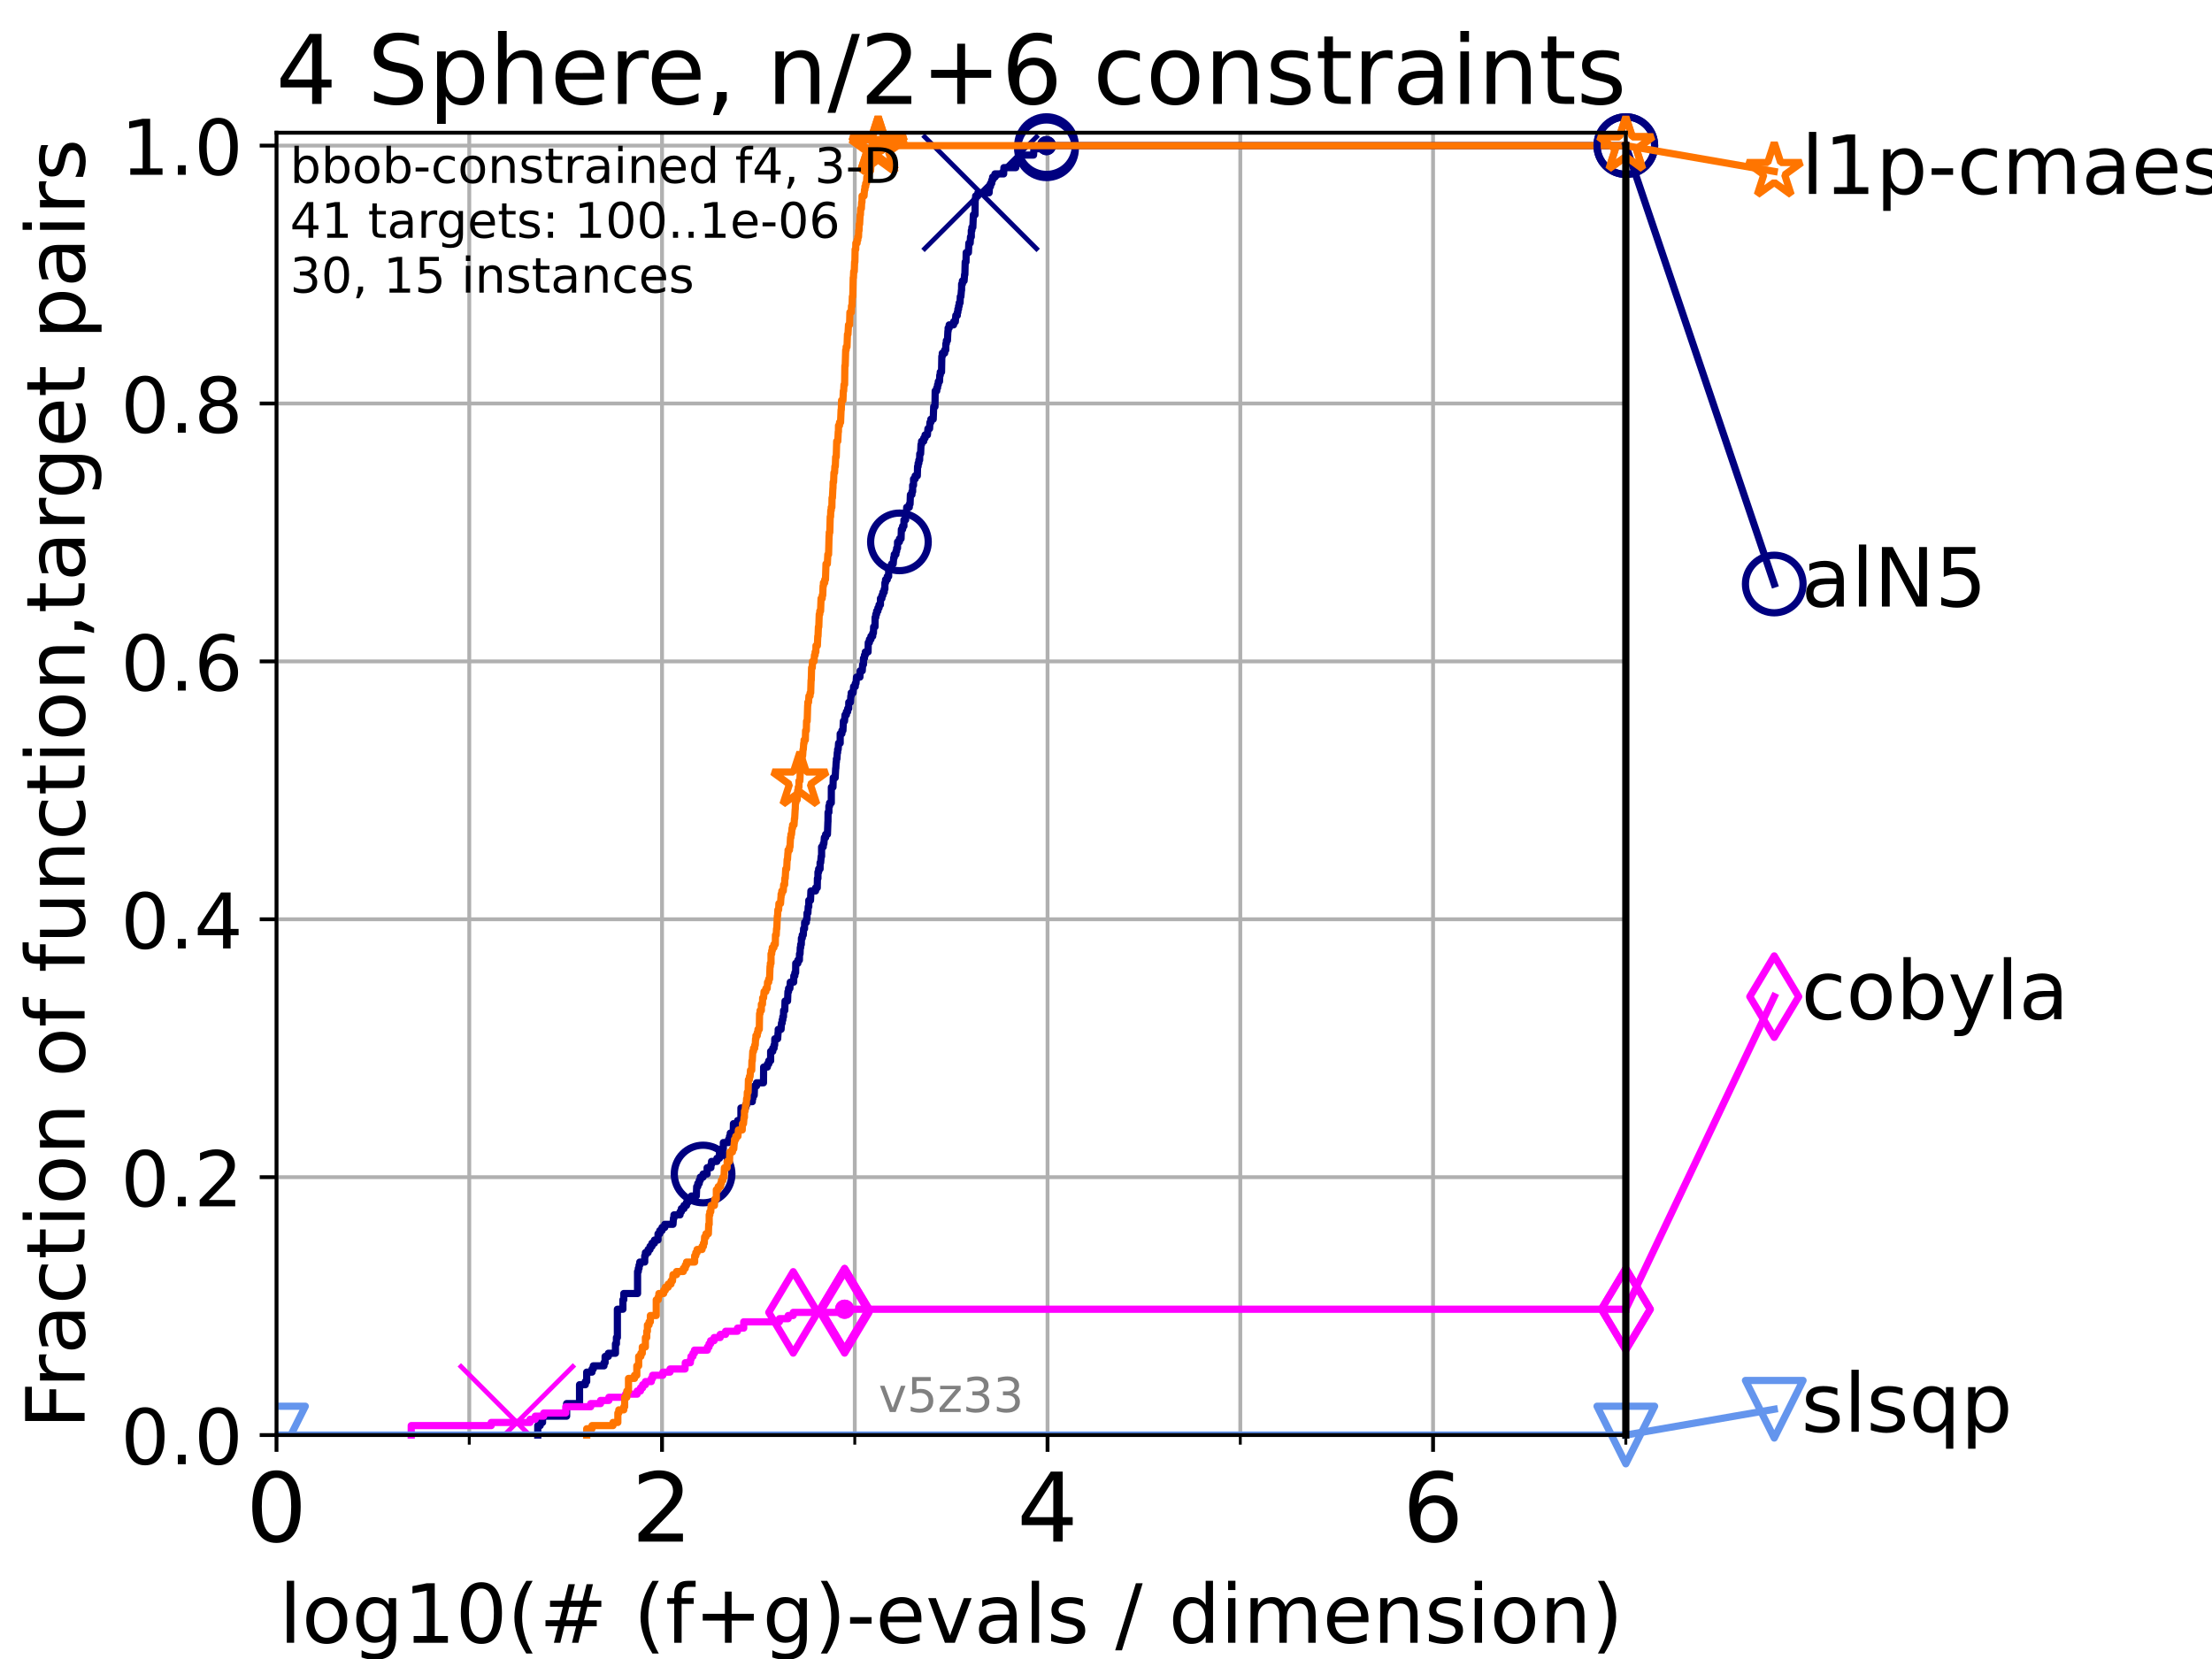 <?xml version="1.0" encoding="utf-8" standalone="no"?>
<!DOCTYPE svg PUBLIC "-//W3C//DTD SVG 1.1//EN"
  "http://www.w3.org/Graphics/SVG/1.1/DTD/svg11.dtd">
<!-- Created with matplotlib (https://matplotlib.org/) -->
<svg height="345.6pt" version="1.1" viewBox="0 0 460.8 345.6" width="460.8pt" xmlns="http://www.w3.org/2000/svg" xmlns:xlink="http://www.w3.org/1999/xlink">
 <defs>
  <style type="text/css">*{stroke-linecap:butt;stroke-linejoin:round;}</style>
 </defs>
 <g id="figure_1">
  <g id="patch_1">
   <path d="M 0 345.6 
L 460.8 345.6 
L 460.8 0 
L 0 0 
z
" style="fill:#ffffff;"/>
  </g>
  <g id="axes_1">
   <g id="patch_2">
    <path d="M 57.6 298.944 
L 338.688 298.944 
L 338.688 27.648 
L 57.6 27.648 
z
" style="fill:#ffffff;"/>
   </g>
   <g id="matplotlib.axis_1">
    <g id="xtick_1">
     <g id="line2d_1">
      <path clip-path="url(#pc0b89543b4)" d="M 57.6 298.944 
L 57.6 27.648 
" style="fill:none;stroke:#b0b0b0;stroke-linecap:square;stroke-width:0.8;"/>
     </g>
     <g id="line2d_2">
      <defs>
       <path d="M 0 0 
L 0 3.5 
" id="me287be22cd" style="stroke:#000000;stroke-width:0.8;"/>
      </defs>
      <g>
       <use style="stroke:#000000;stroke-width:0.8;" x="57.6" xlink:href="#me287be22cd" y="298.944"/>
      </g>
     </g>
     <g id="text_1">
      <!-- 0 -->
      <g transform="translate(51.237 321.141)scale(0.2 -0.2)">
       <defs>
        <path d="M 31.781 66.406 
Q 24.172 66.406 20.328 58.906 
Q 16.5 51.422 16.5 36.375 
Q 16.5 21.391 20.328 13.891 
Q 24.172 6.391 31.781 6.391 
Q 39.453 6.391 43.281 13.891 
Q 47.125 21.391 47.125 36.375 
Q 47.125 51.422 43.281 58.906 
Q 39.453 66.406 31.781 66.406 
z
M 31.781 74.219 
Q 44.047 74.219 50.516 64.516 
Q 56.984 54.828 56.984 36.375 
Q 56.984 17.969 50.516 8.266 
Q 44.047 -1.422 31.781 -1.422 
Q 19.531 -1.422 13.062 8.266 
Q 6.594 17.969 6.594 36.375 
Q 6.594 54.828 13.062 64.516 
Q 19.531 74.219 31.781 74.219 
z
" id="DejaVuSans-48"/>
       </defs>
       <use xlink:href="#DejaVuSans-48"/>
      </g>
     </g>
    </g>
    <g id="xtick_2">
     <g id="line2d_3">
      <path clip-path="url(#pc0b89543b4)" d="M 137.911 298.944 
L 137.911 27.648 
" style="fill:none;stroke:#b0b0b0;stroke-linecap:square;stroke-width:0.8;"/>
     </g>
     <g id="line2d_4">
      <g>
       <use style="stroke:#000000;stroke-width:0.8;" x="137.911" xlink:href="#me287be22cd" y="298.944"/>
      </g>
     </g>
     <g id="text_2">
      <!-- 2 -->
      <g transform="translate(131.548 321.141)scale(0.2 -0.2)">
       <defs>
        <path d="M 19.188 8.297 
L 53.609 8.297 
L 53.609 0 
L 7.328 0 
L 7.328 8.297 
Q 12.938 14.109 22.625 23.891 
Q 32.328 33.688 34.812 36.531 
Q 39.547 41.844 41.422 45.531 
Q 43.312 49.219 43.312 52.781 
Q 43.312 58.594 39.234 62.25 
Q 35.156 65.922 28.609 65.922 
Q 23.969 65.922 18.812 64.312 
Q 13.672 62.703 7.812 59.422 
L 7.812 69.391 
Q 13.766 71.781 18.938 73 
Q 24.125 74.219 28.422 74.219 
Q 39.75 74.219 46.484 68.547 
Q 53.219 62.891 53.219 53.422 
Q 53.219 48.922 51.531 44.891 
Q 49.859 40.875 45.406 35.406 
Q 44.188 33.984 37.641 27.219 
Q 31.109 20.453 19.188 8.297 
z
" id="DejaVuSans-50"/>
       </defs>
       <use xlink:href="#DejaVuSans-50"/>
      </g>
     </g>
    </g>
    <g id="xtick_3">
     <g id="line2d_5">
      <path clip-path="url(#pc0b89543b4)" d="M 218.222 298.944 
L 218.222 27.648 
" style="fill:none;stroke:#b0b0b0;stroke-linecap:square;stroke-width:0.8;"/>
     </g>
     <g id="line2d_6">
      <g>
       <use style="stroke:#000000;stroke-width:0.8;" x="218.222" xlink:href="#me287be22cd" y="298.944"/>
      </g>
     </g>
     <g id="text_3">
      <!-- 4 -->
      <g transform="translate(211.859 321.141)scale(0.2 -0.2)">
       <defs>
        <path d="M 37.797 64.312 
L 12.891 25.391 
L 37.797 25.391 
z
M 35.203 72.906 
L 47.609 72.906 
L 47.609 25.391 
L 58.016 25.391 
L 58.016 17.188 
L 47.609 17.188 
L 47.609 0 
L 37.797 0 
L 37.797 17.188 
L 4.891 17.188 
L 4.891 26.703 
z
" id="DejaVuSans-52"/>
       </defs>
       <use xlink:href="#DejaVuSans-52"/>
      </g>
     </g>
    </g>
    <g id="xtick_4">
     <g id="line2d_7">
      <path clip-path="url(#pc0b89543b4)" d="M 298.533 298.944 
L 298.533 27.648 
" style="fill:none;stroke:#b0b0b0;stroke-linecap:square;stroke-width:0.8;"/>
     </g>
     <g id="line2d_8">
      <g>
       <use style="stroke:#000000;stroke-width:0.8;" x="298.533" xlink:href="#me287be22cd" y="298.944"/>
      </g>
     </g>
     <g id="text_4">
      <!-- 6 -->
      <g transform="translate(292.17 321.141)scale(0.2 -0.2)">
       <defs>
        <path d="M 33.016 40.375 
Q 26.375 40.375 22.484 35.828 
Q 18.609 31.297 18.609 23.391 
Q 18.609 15.531 22.484 10.953 
Q 26.375 6.391 33.016 6.391 
Q 39.656 6.391 43.531 10.953 
Q 47.406 15.531 47.406 23.391 
Q 47.406 31.297 43.531 35.828 
Q 39.656 40.375 33.016 40.375 
z
M 52.594 71.297 
L 52.594 62.312 
Q 48.875 64.062 45.094 64.984 
Q 41.312 65.922 37.594 65.922 
Q 27.828 65.922 22.672 59.328 
Q 17.531 52.734 16.797 39.406 
Q 19.672 43.656 24.016 45.922 
Q 28.375 48.188 33.594 48.188 
Q 44.578 48.188 50.953 41.516 
Q 57.328 34.859 57.328 23.391 
Q 57.328 12.156 50.688 5.359 
Q 44.047 -1.422 33.016 -1.422 
Q 20.359 -1.422 13.672 8.266 
Q 6.984 17.969 6.984 36.375 
Q 6.984 53.656 15.188 63.938 
Q 23.391 74.219 37.203 74.219 
Q 40.922 74.219 44.703 73.484 
Q 48.484 72.75 52.594 71.297 
z
" id="DejaVuSans-54"/>
       </defs>
       <use xlink:href="#DejaVuSans-54"/>
      </g>
     </g>
    </g>
    <g id="xtick_5">
     <g id="line2d_9">
      <path clip-path="url(#pc0b89543b4)" d="M 97.755 298.944 
L 97.755 27.648 
" style="fill:none;stroke:#b0b0b0;stroke-linecap:square;stroke-width:0.8;"/>
     </g>
     <g id="line2d_10">
      <defs>
       <path d="M 0 0 
L 0 2 
" id="m7e3ab1457c" style="stroke:#000000;stroke-width:0.6;"/>
      </defs>
      <g>
       <use style="stroke:#000000;stroke-width:0.6;" x="97.755" xlink:href="#m7e3ab1457c" y="298.944"/>
      </g>
     </g>
    </g>
    <g id="xtick_6">
     <g id="line2d_11">
      <path clip-path="url(#pc0b89543b4)" d="M 178.066 298.944 
L 178.066 27.648 
" style="fill:none;stroke:#b0b0b0;stroke-linecap:square;stroke-width:0.8;"/>
     </g>
     <g id="line2d_12">
      <g>
       <use style="stroke:#000000;stroke-width:0.6;" x="178.066" xlink:href="#m7e3ab1457c" y="298.944"/>
      </g>
     </g>
    </g>
    <g id="xtick_7">
     <g id="line2d_13">
      <path clip-path="url(#pc0b89543b4)" d="M 258.377 298.944 
L 258.377 27.648 
" style="fill:none;stroke:#b0b0b0;stroke-linecap:square;stroke-width:0.8;"/>
     </g>
     <g id="line2d_14">
      <g>
       <use style="stroke:#000000;stroke-width:0.6;" x="258.377" xlink:href="#m7e3ab1457c" y="298.944"/>
      </g>
     </g>
    </g>
    <g id="xtick_8">
     <g id="line2d_15">
      <path clip-path="url(#pc0b89543b4)" d="M 338.688 298.944 
L 338.688 27.648 
" style="fill:none;stroke:#b0b0b0;stroke-linecap:square;stroke-width:0.8;"/>
     </g>
     <g id="line2d_16">
      <g>
       <use style="stroke:#000000;stroke-width:0.6;" x="338.688" xlink:href="#m7e3ab1457c" y="298.944"/>
      </g>
     </g>
    </g>
    <g id="text_5">
     <!-- log10(# (f+g)-evals / dimension) -->
     <g transform="translate(58.145 342.218)scale(0.17 -0.17)">
      <defs>
       <path d="M 9.422 75.984 
L 18.406 75.984 
L 18.406 0 
L 9.422 0 
z
" id="DejaVuSans-108"/>
       <path d="M 30.609 48.391 
Q 23.391 48.391 19.188 42.75 
Q 14.984 37.109 14.984 27.297 
Q 14.984 17.484 19.156 11.844 
Q 23.344 6.203 30.609 6.203 
Q 37.797 6.203 41.984 11.859 
Q 46.188 17.531 46.188 27.297 
Q 46.188 37.016 41.984 42.703 
Q 37.797 48.391 30.609 48.391 
z
M 30.609 56 
Q 42.328 56 49.016 48.375 
Q 55.719 40.766 55.719 27.297 
Q 55.719 13.875 49.016 6.219 
Q 42.328 -1.422 30.609 -1.422 
Q 18.844 -1.422 12.172 6.219 
Q 5.516 13.875 5.516 27.297 
Q 5.516 40.766 12.172 48.375 
Q 18.844 56 30.609 56 
z
" id="DejaVuSans-111"/>
       <path d="M 45.406 27.984 
Q 45.406 37.75 41.375 43.109 
Q 37.359 48.484 30.078 48.484 
Q 22.859 48.484 18.828 43.109 
Q 14.797 37.75 14.797 27.984 
Q 14.797 18.266 18.828 12.891 
Q 22.859 7.516 30.078 7.516 
Q 37.359 7.516 41.375 12.891 
Q 45.406 18.266 45.406 27.984 
z
M 54.391 6.781 
Q 54.391 -7.172 48.188 -13.984 
Q 42 -20.797 29.203 -20.797 
Q 24.469 -20.797 20.266 -20.094 
Q 16.062 -19.391 12.109 -17.922 
L 12.109 -9.188 
Q 16.062 -11.328 19.922 -12.344 
Q 23.781 -13.375 27.781 -13.375 
Q 36.625 -13.375 41.016 -8.766 
Q 45.406 -4.156 45.406 5.172 
L 45.406 9.625 
Q 42.625 4.781 38.281 2.391 
Q 33.938 0 27.875 0 
Q 17.828 0 11.672 7.656 
Q 5.516 15.328 5.516 27.984 
Q 5.516 40.672 11.672 48.328 
Q 17.828 56 27.875 56 
Q 33.938 56 38.281 53.609 
Q 42.625 51.219 45.406 46.391 
L 45.406 54.688 
L 54.391 54.688 
z
" id="DejaVuSans-103"/>
       <path d="M 12.406 8.297 
L 28.516 8.297 
L 28.516 63.922 
L 10.984 60.406 
L 10.984 69.391 
L 28.422 72.906 
L 38.281 72.906 
L 38.281 8.297 
L 54.391 8.297 
L 54.391 0 
L 12.406 0 
z
" id="DejaVuSans-49"/>
       <path d="M 31 75.875 
Q 24.469 64.656 21.281 53.656 
Q 18.109 42.672 18.109 31.391 
Q 18.109 20.125 21.312 9.062 
Q 24.516 -2 31 -13.188 
L 23.188 -13.188 
Q 15.875 -1.703 12.234 9.375 
Q 8.594 20.453 8.594 31.391 
Q 8.594 42.281 12.203 53.312 
Q 15.828 64.359 23.188 75.875 
z
" id="DejaVuSans-40"/>
       <path d="M 51.125 44 
L 36.922 44 
L 32.812 27.688 
L 47.125 27.688 
z
M 43.797 71.781 
L 38.719 51.516 
L 52.984 51.516 
L 58.109 71.781 
L 65.922 71.781 
L 60.891 51.516 
L 76.125 51.516 
L 76.125 44 
L 58.984 44 
L 54.984 27.688 
L 70.516 27.688 
L 70.516 20.219 
L 53.078 20.219 
L 48 0 
L 40.188 0 
L 45.219 20.219 
L 30.906 20.219 
L 25.875 0 
L 18.016 0 
L 23.094 20.219 
L 7.719 20.219 
L 7.719 27.688 
L 24.906 27.688 
L 29 44 
L 13.281 44 
L 13.281 51.516 
L 30.906 51.516 
L 35.891 71.781 
z
" id="DejaVuSans-35"/>
       <path id="DejaVuSans-32"/>
       <path d="M 37.109 75.984 
L 37.109 68.5 
L 28.516 68.5 
Q 23.688 68.5 21.797 66.547 
Q 19.922 64.594 19.922 59.516 
L 19.922 54.688 
L 34.719 54.688 
L 34.719 47.703 
L 19.922 47.703 
L 19.922 0 
L 10.891 0 
L 10.891 47.703 
L 2.297 47.703 
L 2.297 54.688 
L 10.891 54.688 
L 10.891 58.5 
Q 10.891 67.625 15.141 71.797 
Q 19.391 75.984 28.609 75.984 
z
" id="DejaVuSans-102"/>
       <path d="M 46 62.703 
L 46 35.5 
L 73.188 35.5 
L 73.188 27.203 
L 46 27.203 
L 46 0 
L 37.797 0 
L 37.797 27.203 
L 10.594 27.203 
L 10.594 35.5 
L 37.797 35.5 
L 37.797 62.703 
z
" id="DejaVuSans-43"/>
       <path d="M 8.016 75.875 
L 15.828 75.875 
Q 23.141 64.359 26.781 53.312 
Q 30.422 42.281 30.422 31.391 
Q 30.422 20.453 26.781 9.375 
Q 23.141 -1.703 15.828 -13.188 
L 8.016 -13.188 
Q 14.5 -2 17.703 9.062 
Q 20.906 20.125 20.906 31.391 
Q 20.906 42.672 17.703 53.656 
Q 14.5 64.656 8.016 75.875 
z
" id="DejaVuSans-41"/>
       <path d="M 4.891 31.391 
L 31.203 31.391 
L 31.203 23.391 
L 4.891 23.391 
z
" id="DejaVuSans-45"/>
       <path d="M 56.203 29.594 
L 56.203 25.203 
L 14.891 25.203 
Q 15.484 15.922 20.484 11.062 
Q 25.484 6.203 34.422 6.203 
Q 39.594 6.203 44.453 7.469 
Q 49.312 8.734 54.109 11.281 
L 54.109 2.781 
Q 49.266 0.734 44.188 -0.344 
Q 39.109 -1.422 33.891 -1.422 
Q 20.797 -1.422 13.156 6.188 
Q 5.516 13.812 5.516 26.812 
Q 5.516 40.234 12.766 48.109 
Q 20.016 56 32.328 56 
Q 43.359 56 49.781 48.891 
Q 56.203 41.797 56.203 29.594 
z
M 47.219 32.234 
Q 47.125 39.594 43.094 43.984 
Q 39.062 48.391 32.422 48.391 
Q 24.906 48.391 20.391 44.141 
Q 15.875 39.891 15.188 32.172 
z
" id="DejaVuSans-101"/>
       <path d="M 2.984 54.688 
L 12.5 54.688 
L 29.594 8.797 
L 46.688 54.688 
L 56.203 54.688 
L 35.688 0 
L 23.484 0 
z
" id="DejaVuSans-118"/>
       <path d="M 34.281 27.484 
Q 23.391 27.484 19.188 25 
Q 14.984 22.516 14.984 16.5 
Q 14.984 11.719 18.141 8.906 
Q 21.297 6.109 26.703 6.109 
Q 34.188 6.109 38.703 11.406 
Q 43.219 16.703 43.219 25.484 
L 43.219 27.484 
z
M 52.203 31.203 
L 52.203 0 
L 43.219 0 
L 43.219 8.297 
Q 40.141 3.328 35.547 0.953 
Q 30.953 -1.422 24.312 -1.422 
Q 15.922 -1.422 10.953 3.297 
Q 6 8.016 6 15.922 
Q 6 25.141 12.172 29.828 
Q 18.359 34.516 30.609 34.516 
L 43.219 34.516 
L 43.219 35.406 
Q 43.219 41.609 39.141 45 
Q 35.062 48.391 27.688 48.391 
Q 23 48.391 18.547 47.266 
Q 14.109 46.141 10.016 43.891 
L 10.016 52.203 
Q 14.938 54.109 19.578 55.047 
Q 24.219 56 28.609 56 
Q 40.484 56 46.344 49.844 
Q 52.203 43.703 52.203 31.203 
z
" id="DejaVuSans-97"/>
       <path d="M 44.281 53.078 
L 44.281 44.578 
Q 40.484 46.531 36.375 47.5 
Q 32.281 48.484 27.875 48.484 
Q 21.188 48.484 17.844 46.438 
Q 14.5 44.391 14.5 40.281 
Q 14.5 37.156 16.891 35.375 
Q 19.281 33.594 26.516 31.984 
L 29.594 31.297 
Q 39.156 29.25 43.188 25.516 
Q 47.219 21.781 47.219 15.094 
Q 47.219 7.469 41.188 3.016 
Q 35.156 -1.422 24.609 -1.422 
Q 20.219 -1.422 15.453 -0.562 
Q 10.688 0.297 5.422 2 
L 5.422 11.281 
Q 10.406 8.688 15.234 7.391 
Q 20.062 6.109 24.812 6.109 
Q 31.156 6.109 34.562 8.281 
Q 37.984 10.453 37.984 14.406 
Q 37.984 18.062 35.516 20.016 
Q 33.062 21.969 24.703 23.781 
L 21.578 24.516 
Q 13.234 26.266 9.516 29.906 
Q 5.812 33.547 5.812 39.891 
Q 5.812 47.609 11.281 51.797 
Q 16.75 56 26.812 56 
Q 31.781 56 36.172 55.266 
Q 40.578 54.547 44.281 53.078 
z
" id="DejaVuSans-115"/>
       <path d="M 25.391 72.906 
L 33.688 72.906 
L 8.297 -9.281 
L 0 -9.281 
z
" id="DejaVuSans-47"/>
       <path d="M 45.406 46.391 
L 45.406 75.984 
L 54.391 75.984 
L 54.391 0 
L 45.406 0 
L 45.406 8.203 
Q 42.578 3.328 38.25 0.953 
Q 33.938 -1.422 27.875 -1.422 
Q 17.969 -1.422 11.734 6.484 
Q 5.516 14.406 5.516 27.297 
Q 5.516 40.188 11.734 48.094 
Q 17.969 56 27.875 56 
Q 33.938 56 38.25 53.625 
Q 42.578 51.266 45.406 46.391 
z
M 14.797 27.297 
Q 14.797 17.391 18.875 11.75 
Q 22.953 6.109 30.078 6.109 
Q 37.203 6.109 41.297 11.75 
Q 45.406 17.391 45.406 27.297 
Q 45.406 37.203 41.297 42.844 
Q 37.203 48.484 30.078 48.484 
Q 22.953 48.484 18.875 42.844 
Q 14.797 37.203 14.797 27.297 
z
" id="DejaVuSans-100"/>
       <path d="M 9.422 54.688 
L 18.406 54.688 
L 18.406 0 
L 9.422 0 
z
M 9.422 75.984 
L 18.406 75.984 
L 18.406 64.594 
L 9.422 64.594 
z
" id="DejaVuSans-105"/>
       <path d="M 52 44.188 
Q 55.375 50.25 60.062 53.125 
Q 64.75 56 71.094 56 
Q 79.641 56 84.281 50.016 
Q 88.922 44.047 88.922 33.016 
L 88.922 0 
L 79.891 0 
L 79.891 32.719 
Q 79.891 40.578 77.094 44.375 
Q 74.312 48.188 68.609 48.188 
Q 61.625 48.188 57.562 43.547 
Q 53.516 38.922 53.516 30.906 
L 53.516 0 
L 44.484 0 
L 44.484 32.719 
Q 44.484 40.625 41.703 44.406 
Q 38.922 48.188 33.109 48.188 
Q 26.219 48.188 22.156 43.531 
Q 18.109 38.875 18.109 30.906 
L 18.109 0 
L 9.078 0 
L 9.078 54.688 
L 18.109 54.688 
L 18.109 46.188 
Q 21.188 51.219 25.484 53.609 
Q 29.781 56 35.688 56 
Q 41.656 56 45.828 52.969 
Q 50 49.953 52 44.188 
z
" id="DejaVuSans-109"/>
       <path d="M 54.891 33.016 
L 54.891 0 
L 45.906 0 
L 45.906 32.719 
Q 45.906 40.484 42.875 44.328 
Q 39.844 48.188 33.797 48.188 
Q 26.516 48.188 22.312 43.547 
Q 18.109 38.922 18.109 30.906 
L 18.109 0 
L 9.078 0 
L 9.078 54.688 
L 18.109 54.688 
L 18.109 46.188 
Q 21.344 51.125 25.703 53.562 
Q 30.078 56 35.797 56 
Q 45.219 56 50.047 50.172 
Q 54.891 44.344 54.891 33.016 
z
" id="DejaVuSans-110"/>
      </defs>
      <use xlink:href="#DejaVuSans-108"/>
      <use x="27.783" xlink:href="#DejaVuSans-111"/>
      <use x="88.965" xlink:href="#DejaVuSans-103"/>
      <use x="152.441" xlink:href="#DejaVuSans-49"/>
      <use x="216.064" xlink:href="#DejaVuSans-48"/>
      <use x="279.688" xlink:href="#DejaVuSans-40"/>
      <use x="318.701" xlink:href="#DejaVuSans-35"/>
      <use x="402.49" xlink:href="#DejaVuSans-32"/>
      <use x="434.277" xlink:href="#DejaVuSans-40"/>
      <use x="473.291" xlink:href="#DejaVuSans-102"/>
      <use x="508.496" xlink:href="#DejaVuSans-43"/>
      <use x="592.285" xlink:href="#DejaVuSans-103"/>
      <use x="655.762" xlink:href="#DejaVuSans-41"/>
      <use x="694.775" xlink:href="#DejaVuSans-45"/>
      <use x="730.859" xlink:href="#DejaVuSans-101"/>
      <use x="792.383" xlink:href="#DejaVuSans-118"/>
      <use x="851.562" xlink:href="#DejaVuSans-97"/>
      <use x="912.842" xlink:href="#DejaVuSans-108"/>
      <use x="940.625" xlink:href="#DejaVuSans-115"/>
      <use x="992.725" xlink:href="#DejaVuSans-32"/>
      <use x="1024.512" xlink:href="#DejaVuSans-47"/>
      <use x="1058.203" xlink:href="#DejaVuSans-32"/>
      <use x="1089.99" xlink:href="#DejaVuSans-100"/>
      <use x="1153.467" xlink:href="#DejaVuSans-105"/>
      <use x="1181.25" xlink:href="#DejaVuSans-109"/>
      <use x="1278.662" xlink:href="#DejaVuSans-101"/>
      <use x="1340.186" xlink:href="#DejaVuSans-110"/>
      <use x="1403.564" xlink:href="#DejaVuSans-115"/>
      <use x="1455.664" xlink:href="#DejaVuSans-105"/>
      <use x="1483.447" xlink:href="#DejaVuSans-111"/>
      <use x="1544.629" xlink:href="#DejaVuSans-110"/>
      <use x="1608.008" xlink:href="#DejaVuSans-41"/>
     </g>
    </g>
   </g>
   <g id="matplotlib.axis_2">
    <g id="ytick_1">
     <g id="line2d_17">
      <path clip-path="url(#pc0b89543b4)" d="M 57.6 298.944 
L 338.688 298.944 
" style="fill:none;stroke:#b0b0b0;stroke-linecap:square;stroke-width:0.8;"/>
     </g>
     <g id="line2d_18">
      <defs>
       <path d="M 0 0 
L -3.5 0 
" id="m66cce95bb6" style="stroke:#000000;stroke-width:0.8;"/>
      </defs>
      <g>
       <use style="stroke:#000000;stroke-width:0.8;" x="57.6" xlink:href="#m66cce95bb6" y="298.944"/>
      </g>
     </g>
     <g id="text_6">
      <!-- 0.0 -->
      <g transform="translate(25.155 305.023)scale(0.16 -0.16)">
       <defs>
        <path d="M 10.688 12.406 
L 21 12.406 
L 21 0 
L 10.688 0 
z
" id="DejaVuSans-46"/>
       </defs>
       <use xlink:href="#DejaVuSans-48"/>
       <use x="63.623" xlink:href="#DejaVuSans-46"/>
       <use x="95.41" xlink:href="#DejaVuSans-48"/>
      </g>
     </g>
    </g>
    <g id="ytick_2">
     <g id="line2d_19">
      <path clip-path="url(#pc0b89543b4)" d="M 57.6 245.222 
L 338.688 245.222 
" style="fill:none;stroke:#b0b0b0;stroke-linecap:square;stroke-width:0.8;"/>
     </g>
     <g id="line2d_20">
      <g>
       <use style="stroke:#000000;stroke-width:0.8;" x="57.6" xlink:href="#m66cce95bb6" y="245.222"/>
      </g>
     </g>
     <g id="text_7">
      <!-- 0.2 -->
      <g transform="translate(25.155 251.301)scale(0.16 -0.16)">
       <use xlink:href="#DejaVuSans-48"/>
       <use x="63.623" xlink:href="#DejaVuSans-46"/>
       <use x="95.41" xlink:href="#DejaVuSans-50"/>
      </g>
     </g>
    </g>
    <g id="ytick_3">
     <g id="line2d_21">
      <path clip-path="url(#pc0b89543b4)" d="M 57.6 191.5 
L 338.688 191.5 
" style="fill:none;stroke:#b0b0b0;stroke-linecap:square;stroke-width:0.8;"/>
     </g>
     <g id="line2d_22">
      <g>
       <use style="stroke:#000000;stroke-width:0.8;" x="57.6" xlink:href="#m66cce95bb6" y="191.5"/>
      </g>
     </g>
     <g id="text_8">
      <!-- 0.4 -->
      <g transform="translate(25.155 197.579)scale(0.16 -0.16)">
       <use xlink:href="#DejaVuSans-48"/>
       <use x="63.623" xlink:href="#DejaVuSans-46"/>
       <use x="95.41" xlink:href="#DejaVuSans-52"/>
      </g>
     </g>
    </g>
    <g id="ytick_4">
     <g id="line2d_23">
      <path clip-path="url(#pc0b89543b4)" d="M 57.6 137.778 
L 338.688 137.778 
" style="fill:none;stroke:#b0b0b0;stroke-linecap:square;stroke-width:0.8;"/>
     </g>
     <g id="line2d_24">
      <g>
       <use style="stroke:#000000;stroke-width:0.8;" x="57.6" xlink:href="#m66cce95bb6" y="137.778"/>
      </g>
     </g>
     <g id="text_9">
      <!-- 0.6 -->
      <g transform="translate(25.155 143.857)scale(0.16 -0.16)">
       <use xlink:href="#DejaVuSans-48"/>
       <use x="63.623" xlink:href="#DejaVuSans-46"/>
       <use x="95.41" xlink:href="#DejaVuSans-54"/>
      </g>
     </g>
    </g>
    <g id="ytick_5">
     <g id="line2d_25">
      <path clip-path="url(#pc0b89543b4)" d="M 57.6 84.056 
L 338.688 84.056 
" style="fill:none;stroke:#b0b0b0;stroke-linecap:square;stroke-width:0.8;"/>
     </g>
     <g id="line2d_26">
      <g>
       <use style="stroke:#000000;stroke-width:0.8;" x="57.6" xlink:href="#m66cce95bb6" y="84.056"/>
      </g>
     </g>
     <g id="text_10">
      <!-- 0.8 -->
      <g transform="translate(25.155 90.135)scale(0.16 -0.16)">
       <defs>
        <path d="M 31.781 34.625 
Q 24.75 34.625 20.719 30.859 
Q 16.703 27.094 16.703 20.516 
Q 16.703 13.922 20.719 10.156 
Q 24.75 6.391 31.781 6.391 
Q 38.812 6.391 42.859 10.172 
Q 46.922 13.969 46.922 20.516 
Q 46.922 27.094 42.891 30.859 
Q 38.875 34.625 31.781 34.625 
z
M 21.922 38.812 
Q 15.578 40.375 12.031 44.719 
Q 8.5 49.078 8.5 55.328 
Q 8.5 64.062 14.719 69.141 
Q 20.953 74.219 31.781 74.219 
Q 42.672 74.219 48.875 69.141 
Q 55.078 64.062 55.078 55.328 
Q 55.078 49.078 51.531 44.719 
Q 48 40.375 41.703 38.812 
Q 48.828 37.156 52.797 32.312 
Q 56.781 27.484 56.781 20.516 
Q 56.781 9.906 50.312 4.234 
Q 43.844 -1.422 31.781 -1.422 
Q 19.734 -1.422 13.25 4.234 
Q 6.781 9.906 6.781 20.516 
Q 6.781 27.484 10.781 32.312 
Q 14.797 37.156 21.922 38.812 
z
M 18.312 54.391 
Q 18.312 48.734 21.844 45.562 
Q 25.391 42.391 31.781 42.391 
Q 38.141 42.391 41.719 45.562 
Q 45.312 48.734 45.312 54.391 
Q 45.312 60.062 41.719 63.234 
Q 38.141 66.406 31.781 66.406 
Q 25.391 66.406 21.844 63.234 
Q 18.312 60.062 18.312 54.391 
z
" id="DejaVuSans-56"/>
       </defs>
       <use xlink:href="#DejaVuSans-48"/>
       <use x="63.623" xlink:href="#DejaVuSans-46"/>
       <use x="95.41" xlink:href="#DejaVuSans-56"/>
      </g>
     </g>
    </g>
    <g id="ytick_6">
     <g id="line2d_27">
      <path clip-path="url(#pc0b89543b4)" d="M 57.6 30.334 
L 338.688 30.334 
" style="fill:none;stroke:#b0b0b0;stroke-linecap:square;stroke-width:0.8;"/>
     </g>
     <g id="line2d_28">
      <g>
       <use style="stroke:#000000;stroke-width:0.8;" x="57.6" xlink:href="#m66cce95bb6" y="30.334"/>
      </g>
     </g>
     <g id="text_11">
      <!-- 1.0 -->
      <g transform="translate(25.155 36.413)scale(0.16 -0.16)">
       <use xlink:href="#DejaVuSans-49"/>
       <use x="63.623" xlink:href="#DejaVuSans-46"/>
       <use x="95.41" xlink:href="#DejaVuSans-48"/>
      </g>
     </g>
    </g>
    <g id="text_12">
     <!-- Fraction of function,target pairs -->
     <g transform="translate(17.62 297.681)rotate(-90)scale(0.17 -0.17)">
      <defs>
       <path d="M 9.812 72.906 
L 51.703 72.906 
L 51.703 64.594 
L 19.672 64.594 
L 19.672 43.109 
L 48.578 43.109 
L 48.578 34.812 
L 19.672 34.812 
L 19.672 0 
L 9.812 0 
z
" id="DejaVuSans-70"/>
       <path d="M 41.109 46.297 
Q 39.594 47.172 37.812 47.578 
Q 36.031 48 33.891 48 
Q 26.266 48 22.188 43.047 
Q 18.109 38.094 18.109 28.812 
L 18.109 0 
L 9.078 0 
L 9.078 54.688 
L 18.109 54.688 
L 18.109 46.188 
Q 20.953 51.172 25.484 53.578 
Q 30.031 56 36.531 56 
Q 37.453 56 38.578 55.875 
Q 39.703 55.766 41.062 55.516 
z
" id="DejaVuSans-114"/>
       <path d="M 48.781 52.594 
L 48.781 44.188 
Q 44.969 46.297 41.141 47.344 
Q 37.312 48.391 33.406 48.391 
Q 24.656 48.391 19.812 42.844 
Q 14.984 37.312 14.984 27.297 
Q 14.984 17.281 19.812 11.734 
Q 24.656 6.203 33.406 6.203 
Q 37.312 6.203 41.141 7.25 
Q 44.969 8.297 48.781 10.406 
L 48.781 2.094 
Q 45.016 0.344 40.984 -0.531 
Q 36.969 -1.422 32.422 -1.422 
Q 20.062 -1.422 12.781 6.344 
Q 5.516 14.109 5.516 27.297 
Q 5.516 40.672 12.859 48.328 
Q 20.219 56 33.016 56 
Q 37.156 56 41.109 55.141 
Q 45.062 54.297 48.781 52.594 
z
" id="DejaVuSans-99"/>
       <path d="M 18.312 70.219 
L 18.312 54.688 
L 36.812 54.688 
L 36.812 47.703 
L 18.312 47.703 
L 18.312 18.016 
Q 18.312 11.328 20.141 9.422 
Q 21.969 7.516 27.594 7.516 
L 36.812 7.516 
L 36.812 0 
L 27.594 0 
Q 17.188 0 13.234 3.875 
Q 9.281 7.766 9.281 18.016 
L 9.281 47.703 
L 2.688 47.703 
L 2.688 54.688 
L 9.281 54.688 
L 9.281 70.219 
z
" id="DejaVuSans-116"/>
       <path d="M 8.5 21.578 
L 8.5 54.688 
L 17.484 54.688 
L 17.484 21.922 
Q 17.484 14.156 20.5 10.266 
Q 23.531 6.391 29.594 6.391 
Q 36.859 6.391 41.078 11.031 
Q 45.312 15.672 45.312 23.688 
L 45.312 54.688 
L 54.297 54.688 
L 54.297 0 
L 45.312 0 
L 45.312 8.406 
Q 42.047 3.422 37.719 1 
Q 33.406 -1.422 27.688 -1.422 
Q 18.266 -1.422 13.375 4.438 
Q 8.5 10.297 8.5 21.578 
z
M 31.109 56 
z
" id="DejaVuSans-117"/>
       <path d="M 11.719 12.406 
L 22.016 12.406 
L 22.016 4 
L 14.016 -11.625 
L 7.719 -11.625 
L 11.719 4 
z
" id="DejaVuSans-44"/>
       <path d="M 18.109 8.203 
L 18.109 -20.797 
L 9.078 -20.797 
L 9.078 54.688 
L 18.109 54.688 
L 18.109 46.391 
Q 20.953 51.266 25.266 53.625 
Q 29.594 56 35.594 56 
Q 45.562 56 51.781 48.094 
Q 58.016 40.188 58.016 27.297 
Q 58.016 14.406 51.781 6.484 
Q 45.562 -1.422 35.594 -1.422 
Q 29.594 -1.422 25.266 0.953 
Q 20.953 3.328 18.109 8.203 
z
M 48.688 27.297 
Q 48.688 37.203 44.609 42.844 
Q 40.531 48.484 33.406 48.484 
Q 26.266 48.484 22.188 42.844 
Q 18.109 37.203 18.109 27.297 
Q 18.109 17.391 22.188 11.75 
Q 26.266 6.109 33.406 6.109 
Q 40.531 6.109 44.609 11.75 
Q 48.688 17.391 48.688 27.297 
z
" id="DejaVuSans-112"/>
      </defs>
      <use xlink:href="#DejaVuSans-70"/>
      <use x="50.27" xlink:href="#DejaVuSans-114"/>
      <use x="91.383" xlink:href="#DejaVuSans-97"/>
      <use x="152.662" xlink:href="#DejaVuSans-99"/>
      <use x="207.643" xlink:href="#DejaVuSans-116"/>
      <use x="246.852" xlink:href="#DejaVuSans-105"/>
      <use x="274.635" xlink:href="#DejaVuSans-111"/>
      <use x="335.816" xlink:href="#DejaVuSans-110"/>
      <use x="399.195" xlink:href="#DejaVuSans-32"/>
      <use x="430.982" xlink:href="#DejaVuSans-111"/>
      <use x="492.164" xlink:href="#DejaVuSans-102"/>
      <use x="527.369" xlink:href="#DejaVuSans-32"/>
      <use x="559.156" xlink:href="#DejaVuSans-102"/>
      <use x="594.361" xlink:href="#DejaVuSans-117"/>
      <use x="657.74" xlink:href="#DejaVuSans-110"/>
      <use x="721.119" xlink:href="#DejaVuSans-99"/>
      <use x="776.1" xlink:href="#DejaVuSans-116"/>
      <use x="815.309" xlink:href="#DejaVuSans-105"/>
      <use x="843.092" xlink:href="#DejaVuSans-111"/>
      <use x="904.273" xlink:href="#DejaVuSans-110"/>
      <use x="967.652" xlink:href="#DejaVuSans-44"/>
      <use x="999.439" xlink:href="#DejaVuSans-116"/>
      <use x="1038.648" xlink:href="#DejaVuSans-97"/>
      <use x="1099.928" xlink:href="#DejaVuSans-114"/>
      <use x="1139.291" xlink:href="#DejaVuSans-103"/>
      <use x="1202.768" xlink:href="#DejaVuSans-101"/>
      <use x="1264.291" xlink:href="#DejaVuSans-116"/>
      <use x="1303.5" xlink:href="#DejaVuSans-32"/>
      <use x="1335.287" xlink:href="#DejaVuSans-112"/>
      <use x="1398.764" xlink:href="#DejaVuSans-97"/>
      <use x="1460.043" xlink:href="#DejaVuSans-105"/>
      <use x="1487.826" xlink:href="#DejaVuSans-114"/>
      <use x="1528.939" xlink:href="#DejaVuSans-115"/>
     </g>
    </g>
   </g>
   <g id="line2d_29">
    <defs>
     <path d="M 0 1.5 
C 0.398 1.5 0.779 1.342 1.061 1.061 
C 1.342 0.779 1.5 0.398 1.5 0 
C 1.5 -0.398 1.342 -0.779 1.061 -1.061 
C 0.779 -1.342 0.398 -1.5 0 -1.5 
C -0.398 -1.5 -0.779 -1.342 -1.061 -1.061 
C -1.342 -0.779 -1.5 -0.398 -1.5 0 
C -1.5 0.398 -1.342 0.779 -1.061 1.061 
C -0.779 1.342 -0.398 1.5 0 1.5 
z
" id="md820a16d66" style="stroke:#000080;"/>
    </defs>
    <g>
     <use style="fill:#000080;stroke:#000080;" x="218.008" xlink:href="#md820a16d66" y="30.334"/>
     <use style="fill:#000080;stroke:#000080;" x="218.008" xlink:href="#md820a16d66" y="30.334"/>
    </g>
   </g>
   <g id="line2d_30">
    <path d="M 112.026 298.944 
L 112.026 296.979 
L 112.532 296.979 
L 112.532 296.323 
L 113.023 296.323 
L 113.023 295.013 
L 118.04 295.013 
L 118.04 292.393 
L 120.728 292.393 
L 120.728 288.462 
L 121.931 288.462 
L 121.931 287.807 
L 122.22 287.807 
L 122.22 285.841 
L 123.327 285.841 
L 123.327 285.186 
L 123.594 285.186 
L 123.594 284.531 
L 125.823 284.531 
L 125.823 283.876 
L 126.054 283.876 
L 126.054 282.565 
L 126.729 282.565 
L 126.729 281.91 
L 128.21 281.91 
L 128.21 279.945 
L 128.411 279.945 
L 128.411 278.634 
L 128.611 278.634 
L 128.611 272.738 
L 129.761 272.738 
L 129.761 270.773 
L 129.945 270.773 
L 129.945 269.462 
L 132.816 269.462 
L 132.816 264.876 
L 132.971 264.876 
L 132.971 264.221 
L 133.125 264.221 
L 133.125 263.566 
L 133.277 263.566 
L 133.277 262.911 
L 134.308 262.911 
L 134.308 261.601 
L 134.45 261.601 
L 134.45 260.946 
L 135.008 260.946 
L 135.008 260.29 
L 135.415 260.29 
L 135.415 259.635 
L 135.813 259.635 
L 135.813 258.98 
L 136.33 258.98 
L 136.33 258.325 
L 137.077 258.325 
L 137.077 257.015 
L 137.439 257.015 
L 137.439 256.36 
L 137.911 256.36 
L 137.911 255.704 
L 138.483 255.704 
L 138.483 255.049 
L 140.196 255.049 
L 140.298 253.739 
L 140.399 253.739 
L 140.399 253.084 
L 141.662 253.084 
L 141.662 252.429 
L 141.941 252.429 
L 141.941 251.773 
L 142.486 251.773 
L 142.486 251.118 
L 143.015 251.118 
L 143.015 250.463 
L 143.358 250.463 
L 143.358 249.808 
L 144.026 249.808 
L 144.026 249.153 
L 145.059 249.153 
L 145.136 247.187 
L 145.365 247.187 
L 145.365 246.532 
L 145.666 246.532 
L 145.666 245.877 
L 145.888 245.877 
L 145.888 245.222 
L 146.467 245.222 
L 146.467 244.567 
L 147.301 244.567 
L 147.301 243.257 
L 148.097 243.257 
L 148.097 242.601 
L 148.226 242.601 
L 148.226 241.946 
L 149.347 241.946 
L 149.347 241.291 
L 149.882 241.291 
L 149.882 239.981 
L 150.287 239.981 
L 150.287 239.326 
L 150.683 239.326 
L 150.683 238.015 
L 151.766 238.015 
L 151.766 237.36 
L 151.975 237.36 
L 151.975 236.705 
L 152.13 236.705 
L 152.13 236.05 
L 152.737 236.05 
L 152.786 234.085 
L 153.656 234.085 
L 153.656 233.429 
L 154.349 233.429 
L 154.349 230.809 
L 155.318 230.809 
L 155.318 230.154 
L 155.574 230.154 
L 155.574 229.499 
L 156.718 229.499 
L 156.718 228.843 
L 156.836 228.843 
L 156.836 228.188 
L 157.109 228.188 
L 157.186 226.223 
L 157.604 226.223 
L 157.604 225.568 
L 159.046 225.568 
L 159.081 222.292 
L 159.858 222.292 
L 159.858 221.637 
L 160.152 221.637 
L 160.152 220.982 
L 160.538 220.982 
L 160.538 219.016 
L 160.977 219.016 
L 160.977 218.361 
L 161.253 218.361 
L 161.253 217.706 
L 161.375 217.706 
L 161.405 216.396 
L 161.999 216.396 
L 162.087 215.085 
L 162.116 215.085 
L 162.116 214.43 
L 162.715 214.43 
L 162.799 213.12 
L 162.938 213.12 
L 162.938 212.465 
L 163.076 212.465 
L 163.076 211.81 
L 163.212 211.81 
L 163.24 210.499 
L 163.483 210.499 
L 163.536 208.534 
L 164.063 208.534 
L 164.141 206.568 
L 164.27 206.568 
L 164.27 205.913 
L 164.549 205.913 
L 164.625 204.603 
L 165.339 204.603 
L 165.363 203.293 
L 165.578 203.293 
L 165.578 202.638 
L 165.744 202.638 
L 165.768 200.672 
L 166.209 200.672 
L 166.209 200.017 
L 166.528 200.017 
L 166.55 198.707 
L 166.662 198.707 
L 166.707 197.396 
L 166.796 197.396 
L 166.796 196.741 
L 166.929 196.741 
L 166.951 195.431 
L 167.126 195.431 
L 167.126 194.776 
L 167.342 194.776 
L 167.406 193.465 
L 167.598 193.465 
L 167.619 192.155 
L 167.975 192.155 
L 167.975 191.5 
L 168.099 191.5 
L 168.12 190.19 
L 168.304 190.19 
L 168.365 188.879 
L 168.486 188.879 
L 168.486 187.569 
L 168.845 187.569 
L 168.924 185.604 
L 169.898 185.604 
L 169.898 184.949 
L 170.247 184.949 
L 170.283 182.983 
L 170.392 182.983 
L 170.392 181.673 
L 170.536 181.673 
L 170.536 181.018 
L 170.838 181.018 
L 170.838 179.707 
L 170.96 179.707 
L 171.065 178.397 
L 171.152 178.397 
L 171.152 176.432 
L 171.494 176.432 
L 171.494 175.777 
L 171.629 175.777 
L 171.729 174.466 
L 171.995 174.466 
L 171.995 173.811 
L 172.37 173.811 
L 172.466 171.191 
L 172.482 171.191 
L 172.498 169.225 
L 172.673 169.225 
L 172.673 167.915 
L 172.815 167.915 
L 172.815 167.26 
L 173.173 167.26 
L 173.188 163.984 
L 173.523 163.984 
L 173.584 162.018 
L 173.985 162.018 
L 174.087 160.053 
L 174.117 160.053 
L 174.189 158.743 
L 174.233 158.743 
L 174.233 158.088 
L 174.348 158.088 
L 174.42 156.777 
L 174.492 156.777 
L 174.492 156.122 
L 174.605 156.122 
L 174.69 154.812 
L 175.026 154.812 
L 175.026 152.846 
L 175.382 152.846 
L 175.382 152.191 
L 175.598 152.191 
L 175.691 150.226 
L 175.929 150.226 
L 176.034 148.916 
L 176.319 148.916 
L 176.319 148.26 
L 176.587 148.26 
L 176.587 147.605 
L 176.801 147.605 
L 176.813 146.295 
L 177.172 146.295 
L 177.245 144.985 
L 177.318 144.985 
L 177.318 144.33 
L 177.714 144.33 
L 177.82 143.019 
L 178.171 143.019 
L 178.171 142.364 
L 178.32 142.364 
L 178.423 141.054 
L 179.137 141.054 
L 179.181 139.743 
L 179.622 139.743 
L 179.697 138.433 
L 179.876 138.433 
L 179.876 137.123 
L 180.084 137.123 
L 180.084 136.468 
L 180.259 136.468 
L 180.259 135.813 
L 180.834 135.813 
L 180.874 133.847 
L 181.119 133.847 
L 181.119 133.192 
L 181.429 133.192 
L 181.429 132.537 
L 181.799 132.537 
L 181.799 131.882 
L 181.948 131.882 
L 181.995 130.571 
L 182.28 130.571 
L 182.299 128.606 
L 182.444 128.606 
L 182.444 127.951 
L 182.615 127.951 
L 182.615 127.296 
L 182.882 127.296 
L 182.882 126.641 
L 183.118 126.641 
L 183.118 125.985 
L 183.411 125.985 
L 183.411 124.675 
L 183.717 124.675 
L 183.717 124.02 
L 183.926 124.02 
L 183.926 123.365 
L 184.198 123.365 
L 184.198 122.71 
L 184.336 122.71 
L 184.344 121.399 
L 184.474 121.399 
L 184.474 120.744 
L 184.832 120.744 
L 184.832 120.089 
L 185.122 120.089 
L 185.122 118.779 
L 185.299 118.779 
L 185.299 118.124 
L 185.739 118.124 
L 185.739 117.469 
L 186.066 117.469 
L 186.175 116.158 
L 186.285 116.158 
L 186.285 115.503 
L 186.637 115.503 
L 186.637 114.848 
L 186.785 114.848 
L 186.785 114.193 
L 186.968 114.193 
L 186.975 112.883 
L 187.368 112.883 
L 187.368 112.227 
L 187.706 112.227 
L 187.772 110.262 
L 188.03 110.262 
L 188.03 109.607 
L 188.304 109.607 
L 188.304 108.296 
L 188.656 108.296 
L 188.656 107.641 
L 188.776 107.641 
L 188.882 105.676 
L 189.424 105.676 
L 189.424 105.021 
L 189.581 105.021 
L 189.653 103.055 
L 189.973 103.055 
L 189.973 102.4 
L 190.119 102.4 
L 190.119 101.09 
L 190.305 101.09 
L 190.305 99.78 
L 190.642 99.78 
L 190.642 99.124 
L 191.093 99.124 
L 191.148 97.159 
L 191.258 97.159 
L 191.258 96.504 
L 191.415 96.504 
L 191.415 95.849 
L 191.577 95.849 
L 191.598 94.538 
L 191.779 94.538 
L 191.864 92.573 
L 191.979 92.573 
L 191.979 91.918 
L 192.434 91.918 
L 192.434 91.263 
L 192.707 91.263 
L 192.707 90.608 
L 193.198 90.608 
L 193.305 89.297 
L 193.646 89.297 
L 193.722 87.987 
L 193.91 87.987 
L 193.91 87.332 
L 194.405 87.332 
L 194.505 84.711 
L 194.774 84.711 
L 194.814 81.435 
L 195.141 81.435 
L 195.141 80.78 
L 195.315 80.78 
L 195.315 80.125 
L 195.465 80.125 
L 195.465 79.47 
L 195.716 79.47 
L 195.771 78.16 
L 195.872 78.16 
L 195.872 77.505 
L 196.138 77.505 
L 196.2 74.229 
L 196.294 74.229 
L 196.294 73.574 
L 196.786 73.574 
L 196.786 72.919 
L 197.019 72.919 
L 197.034 71.608 
L 197.144 71.608 
L 197.144 70.953 
L 197.368 70.953 
L 197.464 68.988 
L 197.51 68.988 
L 197.51 68.333 
L 197.729 68.333 
L 197.729 67.677 
L 198.65 67.677 
L 198.65 67.022 
L 199.014 67.022 
L 199.115 65.712 
L 199.425 65.712 
L 199.425 65.057 
L 199.541 65.057 
L 199.541 64.402 
L 199.686 64.402 
L 199.686 63.747 
L 199.817 63.747 
L 199.817 63.091 
L 200 63.091 
L 200.043 61.781 
L 200.174 61.781 
L 200.278 60.471 
L 200.311 60.471 
L 200.324 59.161 
L 200.489 59.161 
L 200.489 58.505 
L 200.839 58.505 
L 200.936 57.195 
L 201.002 57.195 
L 201.067 54.575 
L 201.237 54.575 
L 201.274 52.609 
L 201.741 52.609 
L 201.828 50.644 
L 202.105 50.644 
L 202.175 49.333 
L 202.341 49.333 
L 202.341 48.023 
L 202.459 48.023 
L 202.459 47.368 
L 202.659 47.368 
L 202.769 44.747 
L 203.115 44.747 
L 203.148 41.472 
L 203.247 41.472 
L 203.247 40.816 
L 203.708 40.816 
L 203.708 40.161 
L 206.05 40.161 
L 206.136 38.851 
L 206.337 38.851 
L 206.337 38.196 
L 206.595 38.196 
L 206.595 37.541 
L 206.782 37.541 
L 206.782 36.886 
L 207.261 36.886 
L 207.261 36.23 
L 209.079 36.23 
L 209.132 34.92 
L 211.602 34.92 
L 211.602 34.265 
L 211.845 34.265 
L 211.845 33.61 
L 212.353 33.61 
L 212.353 32.955 
L 212.602 32.955 
L 212.602 32.3 
L 215.311 32.3 
L 215.381 30.989 
L 218.008 30.989 
L 218.008 30.334 
L 338.688 30.334 
L 338.688 30.334 
" style="fill:none;stroke:#000080;stroke-linecap:square;stroke-width:1.5;"/>
   </g>
   <g id="line2d_31">
    <defs>
     <path d="M 0 6 
C 1.591 6 3.117 5.368 4.243 4.243 
C 5.368 3.117 6 1.591 6 0 
C 6 -1.591 5.368 -3.117 4.243 -4.243 
C 3.117 -5.368 1.591 -6 0 -6 
C -1.591 -6 -3.117 -5.368 -4.243 -4.243 
C -5.368 -3.117 -6 -1.591 -6 0 
C -6 1.591 -5.368 3.117 -4.243 4.243 
C -3.117 5.368 -1.591 6 0 6 
z
" id="m5e9475ccfb" style="stroke:#000080;stroke-width:1.5;"/>
    </defs>
    <g>
     <use style="fill-opacity:0;stroke:#000080;stroke-width:1.5;" x="146.467" xlink:href="#m5e9475ccfb" y="244.567"/>
     <use style="fill-opacity:0;stroke:#000080;stroke-width:1.5;" x="187.368" xlink:href="#m5e9475ccfb" y="112.883"/>
     <use style="fill-opacity:0;stroke:#000080;stroke-width:1.5;" x="218.008" xlink:href="#m5e9475ccfb" y="30.989"/>
     <use style="fill-opacity:0;stroke:#000080;stroke-width:1.5;" x="218.008" xlink:href="#m5e9475ccfb" y="30.334"/>
     <use style="fill-opacity:0;stroke:#000080;stroke-width:1.5;" x="338.688" xlink:href="#m5e9475ccfb" y="30.334"/>
    </g>
   </g>
   <g id="line2d_32">
    <path style="fill:none;stroke:#000080;stroke-linecap:square;stroke-width:1.5;"/>
    <g/>
   </g>
   <g id="line2d_33">
    <path clip-path="url(#pc0b89543b4)" d="M 204.273 40.161 
" style="fill:none;stroke:#000080;stroke-linecap:square;stroke-width:1.5;"/>
    <defs>
     <path d="M -12 12 
L 12 -12 
M -12 -12 
L 12 12 
" id="m88e1074006" style="stroke:#000080;"/>
    </defs>
    <g clip-path="url(#pc0b89543b4)">
     <use style="fill:#000080;stroke:#000080;" x="204.273" xlink:href="#m88e1074006" y="40.161"/>
    </g>
   </g>
   <g id="line2d_34">
    <defs>
     <path d="M 0 1.5 
C 0.398 1.5 0.779 1.342 1.061 1.061 
C 1.342 0.779 1.5 0.398 1.5 0 
C 1.5 -0.398 1.342 -0.779 1.061 -1.061 
C 0.779 -1.342 0.398 -1.5 0 -1.5 
C -0.398 -1.5 -0.779 -1.342 -1.061 -1.061 
C -1.342 -0.779 -1.5 -0.398 -1.5 0 
C -1.5 0.398 -1.342 0.779 -1.061 1.061 
C -0.779 1.342 -0.398 1.5 0 1.5 
z
" id="m9c4d5448eb" style="stroke:#ff00ff;"/>
    </defs>
    <g>
     <use style="fill:#ff00ff;stroke:#ff00ff;" x="175.949" xlink:href="#m9c4d5448eb" y="272.738"/>
     <use style="fill:#ff00ff;stroke:#ff00ff;" x="175.949" xlink:href="#m9c4d5448eb" y="272.738"/>
    </g>
   </g>
   <g id="line2d_35">
    <path d="M 85.667 298.944 
L 85.667 296.979 
L 102.331 296.979 
L 102.331 296.323 
L 110.415 296.323 
L 110.415 295.668 
L 111.506 295.668 
L 111.506 295.013 
L 113.264 295.013 
L 113.264 294.358 
L 117.857 294.358 
L 117.857 293.048 
L 123.057 293.048 
L 123.057 292.393 
L 125.111 292.393 
L 125.111 291.737 
L 126.839 291.737 
L 126.839 291.082 
L 130.309 291.082 
L 130.309 290.427 
L 132.738 290.427 
L 132.738 289.772 
L 133.428 289.772 
L 133.428 289.117 
L 133.873 289.117 
L 133.873 288.462 
L 134.45 288.462 
L 134.45 287.807 
L 135.682 287.807 
L 135.682 287.151 
L 135.944 287.151 
L 135.944 286.496 
L 138.084 286.496 
L 138.084 285.841 
L 139.573 285.841 
L 139.573 285.186 
L 142.708 285.186 
L 142.708 284.531 
L 142.753 284.531 
L 142.753 283.876 
L 143.82 283.876 
L 143.82 283.22 
L 143.944 283.22 
L 143.944 282.565 
L 144.351 282.565 
L 144.351 281.91 
L 144.669 281.91 
L 144.669 281.255 
L 147.369 281.255 
L 147.369 280.6 
L 147.703 280.6 
L 147.703 279.945 
L 148.032 279.945 
L 148.032 279.29 
L 148.764 279.29 
L 148.764 278.634 
L 150.028 278.634 
L 150.028 277.979 
L 151.152 277.979 
L 151.152 277.324 
L 153.633 277.324 
L 153.633 276.669 
L 154.928 276.669 
L 154.928 275.359 
L 162.375 275.359 
L 162.375 274.704 
L 164.192 274.704 
L 164.192 274.048 
L 165.242 274.048 
L 165.242 273.393 
L 175.949 273.393 
L 175.949 272.738 
L 338.688 272.738 
" style="fill:none;stroke:#ff00ff;stroke-linecap:square;stroke-width:1.5;"/>
   </g>
   <g id="line2d_36">
    <defs>
     <path d="M -0 8.485 
L 5.091 0 
L 0 -8.485 
L -5.091 -0 
z
" id="md13faa0120" style="stroke:#ff00ff;stroke-linejoin:miter;stroke-width:1.5;"/>
    </defs>
    <g>
     <use style="fill-opacity:0;stroke:#ff00ff;stroke-linejoin:miter;stroke-width:1.5;" x="165.242" xlink:href="#md13faa0120" y="273.393"/>
     <use style="fill-opacity:0;stroke:#ff00ff;stroke-linejoin:miter;stroke-width:1.5;" x="175.949" xlink:href="#md13faa0120" y="273.393"/>
     <use style="fill-opacity:0;stroke:#ff00ff;stroke-linejoin:miter;stroke-width:1.5;" x="175.949" xlink:href="#md13faa0120" y="272.738"/>
     <use style="fill-opacity:0;stroke:#ff00ff;stroke-linejoin:miter;stroke-width:1.5;" x="175.949" xlink:href="#md13faa0120" y="272.738"/>
     <use style="fill-opacity:0;stroke:#ff00ff;stroke-linejoin:miter;stroke-width:1.5;" x="338.688" xlink:href="#md13faa0120" y="272.738"/>
    </g>
   </g>
   <g id="line2d_37">
    <path style="fill:none;stroke:#ff00ff;stroke-linecap:square;stroke-width:1.5;"/>
    <g/>
   </g>
   <g id="line2d_38">
    <path clip-path="url(#pc0b89543b4)" d="M 107.68 296.323 
" style="fill:none;stroke:#ff00ff;stroke-linecap:square;stroke-width:1.5;"/>
    <defs>
     <path d="M -12 12 
L 12 -12 
M -12 -12 
L 12 12 
" id="mfab069a8f2" style="stroke:#ff00ff;"/>
    </defs>
    <g clip-path="url(#pc0b89543b4)">
     <use style="fill:#ff00ff;stroke:#ff00ff;" x="107.68" xlink:href="#mfab069a8f2" y="296.323"/>
    </g>
   </g>
   <g id="line2d_39">
    <defs>
     <path d="M 0 1.5 
C 0.398 1.5 0.779 1.342 1.061 1.061 
C 1.342 0.779 1.5 0.398 1.5 0 
C 1.5 -0.398 1.342 -0.779 1.061 -1.061 
C 0.779 -1.342 0.398 -1.5 0 -1.5 
C -0.398 -1.5 -0.779 -1.342 -1.061 -1.061 
C -1.342 -0.779 -1.5 -0.398 -1.5 0 
C -1.5 0.398 -1.342 0.779 -1.061 1.061 
C -0.779 1.342 -0.398 1.5 0 1.5 
z
" id="m8dfbfa8042" style="stroke:#ff7500;"/>
    </defs>
    <g>
     <use style="fill:#ff7500;stroke:#ff7500;" x="182.934" xlink:href="#m8dfbfa8042" y="30.334"/>
     <use style="fill:#ff7500;stroke:#ff7500;" x="182.934" xlink:href="#m8dfbfa8042" y="30.334"/>
    </g>
   </g>
   <g id="line2d_40">
    <path d="M 122.22 298.944 
L 122.22 297.634 
L 123.327 297.634 
L 123.327 296.979 
L 127.695 296.979 
L 127.695 296.323 
L 128.709 296.323 
L 128.709 294.358 
L 128.905 294.358 
L 128.905 293.703 
L 129.945 293.703 
L 129.945 293.048 
L 130.128 293.048 
L 130.128 291.082 
L 130.576 291.082 
L 130.576 289.772 
L 130.927 289.772 
L 130.927 287.151 
L 132.182 287.151 
L 132.182 286.496 
L 132.66 286.496 
L 132.66 284.531 
L 133.048 284.531 
L 133.048 282.565 
L 133.503 282.565 
L 133.503 281.91 
L 133.8 281.91 
L 133.8 280.6 
L 134.45 280.6 
L 134.45 278.634 
L 134.731 278.634 
L 134.731 277.324 
L 134.87 277.324 
L 134.87 276.014 
L 135.213 276.014 
L 135.213 275.359 
L 135.482 275.359 
L 135.482 274.048 
L 136.708 274.048 
L 136.708 270.773 
L 137.138 270.773 
L 137.138 270.118 
L 137.259 270.118 
L 137.259 269.462 
L 138.256 269.462 
L 138.256 268.807 
L 138.595 268.807 
L 138.595 268.152 
L 139.199 268.152 
L 139.199 267.497 
L 139.783 267.497 
L 139.783 266.842 
L 140.094 266.842 
L 140.196 265.532 
L 140.944 265.532 
L 140.944 264.876 
L 142.352 264.876 
L 142.352 264.221 
L 142.753 264.221 
L 142.753 263.566 
L 143.015 263.566 
L 143.015 262.911 
L 144.708 262.911 
L 144.708 261.601 
L 144.943 261.601 
L 144.943 260.946 
L 145.213 260.946 
L 145.213 260.29 
L 146.252 260.29 
L 146.252 259.635 
L 146.538 259.635 
L 146.538 258.98 
L 146.714 258.98 
L 146.784 257.67 
L 147.062 257.67 
L 147.062 257.015 
L 147.57 257.015 
L 147.637 255.049 
L 147.736 255.049 
L 147.736 253.084 
L 147.868 253.084 
L 147.868 252.429 
L 148.064 252.429 
L 148.129 251.118 
L 148.827 251.118 
L 148.889 249.808 
L 149.226 249.808 
L 149.226 247.843 
L 149.617 247.843 
L 149.617 247.187 
L 150.115 247.187 
L 150.115 246.532 
L 150.287 246.532 
L 150.287 245.877 
L 150.599 245.877 
L 150.599 245.222 
L 150.822 245.222 
L 150.905 243.257 
L 151.475 243.257 
L 151.475 241.946 
L 151.975 241.946 
L 152.027 239.981 
L 152.587 239.981 
L 152.587 239.326 
L 152.861 239.326 
L 152.959 238.015 
L 153.008 238.015 
L 153.008 237.36 
L 153.275 237.36 
L 153.275 236.705 
L 153.727 236.705 
L 153.82 235.395 
L 154.619 235.395 
L 154.663 234.085 
L 154.885 234.085 
L 154.994 232.774 
L 155.081 232.774 
L 155.081 231.464 
L 155.211 231.464 
L 155.318 230.154 
L 155.446 230.154 
L 155.531 228.843 
L 155.637 228.843 
L 155.679 227.533 
L 155.846 227.533 
L 155.908 224.912 
L 156.114 224.912 
L 156.114 224.257 
L 156.257 224.257 
L 156.338 222.947 
L 156.599 222.947 
L 156.638 220.982 
L 156.718 220.982 
L 156.816 219.016 
L 156.973 219.016 
L 156.973 218.361 
L 157.224 218.361 
L 157.224 217.706 
L 157.339 217.706 
L 157.396 216.396 
L 157.472 216.396 
L 157.472 215.74 
L 157.754 215.74 
L 157.754 215.085 
L 157.902 215.085 
L 157.902 214.43 
L 158.177 214.43 
L 158.232 211.154 
L 158.34 211.154 
L 158.34 210.499 
L 158.608 210.499 
L 158.608 209.189 
L 158.837 209.189 
L 158.872 207.879 
L 159.064 207.879 
L 159.167 206.568 
L 159.541 206.568 
L 159.541 205.913 
L 159.824 205.913 
L 159.891 204.603 
L 160.136 204.603 
L 160.136 203.948 
L 160.314 203.948 
L 160.41 201.327 
L 160.474 201.327 
L 160.474 200.672 
L 160.617 200.672 
L 160.617 198.707 
L 160.759 198.707 
L 160.759 198.052 
L 160.884 198.052 
L 160.884 197.396 
L 161.223 197.396 
L 161.223 196.741 
L 161.511 196.741 
L 161.541 194.776 
L 161.705 194.776 
L 161.764 193.465 
L 161.823 193.465 
L 161.926 190.845 
L 161.985 190.845 
L 162.043 189.535 
L 162.203 189.535 
L 162.26 188.224 
L 162.602 188.224 
L 162.687 186.914 
L 162.715 186.914 
L 162.715 186.259 
L 162.868 186.259 
L 162.868 185.604 
L 163.171 185.604 
L 163.253 184.293 
L 163.456 184.293 
L 163.483 182.983 
L 163.576 182.983 
L 163.683 181.018 
L 163.881 181.018 
L 163.972 179.052 
L 164.05 179.052 
L 164.128 177.742 
L 164.167 177.742 
L 164.167 177.087 
L 164.461 177.087 
L 164.461 176.432 
L 164.575 176.432 
L 164.675 174.466 
L 164.763 174.466 
L 164.763 173.811 
L 164.887 173.811 
L 164.998 172.501 
L 165.108 172.501 
L 165.108 171.846 
L 165.411 171.846 
L 165.495 170.535 
L 165.543 170.535 
L 165.65 168.57 
L 165.673 168.57 
L 165.697 167.26 
L 165.791 167.26 
L 165.791 166.604 
L 166.071 166.604 
L 166.175 164.639 
L 166.289 164.639 
L 166.289 163.984 
L 166.437 163.984 
L 166.437 162.674 
L 166.629 162.674 
L 166.707 160.708 
L 166.751 160.708 
L 166.774 159.398 
L 166.983 159.398 
L 167.082 157.432 
L 167.202 157.432 
L 167.288 156.122 
L 167.342 156.122 
L 167.428 154.812 
L 167.502 154.812 
L 167.502 154.157 
L 167.767 154.157 
L 167.819 152.191 
L 167.975 152.191 
L 168.017 150.226 
L 168.151 150.226 
L 168.253 146.95 
L 168.284 146.95 
L 168.284 146.295 
L 168.436 146.295 
L 168.516 144.985 
L 168.756 144.985 
L 168.756 144.33 
L 168.884 144.33 
L 168.963 141.709 
L 169.002 141.709 
L 169.07 139.088 
L 169.216 139.088 
L 169.254 137.778 
L 169.579 137.778 
L 169.664 136.468 
L 169.805 136.468 
L 169.805 135.813 
L 169.963 135.813 
L 169.981 134.502 
L 170.274 134.502 
L 170.356 132.537 
L 170.41 132.537 
L 170.491 130.571 
L 170.572 130.571 
L 170.661 127.951 
L 170.776 127.951 
L 170.776 127.296 
L 170.943 127.296 
L 171.039 124.675 
L 171.281 124.675 
L 171.281 124.02 
L 171.392 124.02 
L 171.46 122.055 
L 171.536 122.055 
L 171.536 121.399 
L 171.805 121.399 
L 171.805 120.744 
L 171.962 120.744 
L 172.069 117.469 
L 172.354 117.469 
L 172.45 115.503 
L 172.61 115.503 
L 172.713 111.572 
L 172.744 111.572 
L 172.744 110.917 
L 172.862 110.917 
L 172.948 107.641 
L 173.026 107.641 
L 173.065 106.331 
L 173.157 106.331 
L 173.157 105.676 
L 173.296 105.676 
L 173.326 103.71 
L 173.41 103.71 
L 173.501 101.745 
L 173.523 101.745 
L 173.554 100.435 
L 173.651 100.435 
L 173.726 98.469 
L 173.86 98.469 
L 173.919 97.159 
L 174.014 97.159 
L 174.08 95.194 
L 174.204 95.194 
L 174.298 91.918 
L 174.527 91.918 
L 174.62 89.952 
L 174.662 89.952 
L 174.676 88.642 
L 174.887 88.642 
L 174.887 87.987 
L 175.109 87.987 
L 175.212 85.366 
L 175.259 85.366 
L 175.314 83.401 
L 175.604 83.401 
L 175.678 81.435 
L 175.751 81.435 
L 175.817 80.125 
L 175.949 80.125 
L 176.001 76.194 
L 176.073 76.194 
L 176.171 72.919 
L 176.268 72.919 
L 176.268 72.263 
L 176.447 72.263 
L 176.543 69.643 
L 176.65 69.643 
L 176.757 67.677 
L 176.981 67.677 
L 177.049 65.057 
L 177.348 65.057 
L 177.379 63.747 
L 177.493 63.747 
L 177.559 61.781 
L 177.649 61.781 
L 177.738 57.85 
L 177.785 57.85 
L 177.838 56.54 
L 177.961 56.54 
L 178.026 54.575 
L 178.09 54.575 
L 178.136 51.954 
L 178.263 51.954 
L 178.286 50.644 
L 178.554 50.644 
L 178.554 49.988 
L 178.7 49.988 
L 178.7 49.333 
L 178.845 49.333 
L 178.889 48.023 
L 178.961 48.023 
L 178.983 46.713 
L 179.077 46.713 
L 179.175 44.747 
L 179.241 44.747 
L 179.29 43.437 
L 179.441 43.437 
L 179.5 42.127 
L 179.564 42.127 
L 179.58 40.816 
L 179.996 40.816 
L 180.094 39.506 
L 180.182 39.506 
L 180.182 38.851 
L 180.336 38.851 
L 180.336 38.196 
L 180.499 38.196 
L 180.574 36.886 
L 180.725 36.886 
L 180.725 36.23 
L 181.046 36.23 
L 181.046 35.575 
L 181.357 35.575 
L 181.448 34.265 
L 181.544 34.265 
L 181.544 33.61 
L 181.695 33.61 
L 181.695 32.955 
L 182.064 32.955 
L 182.074 31.644 
L 182.485 31.644 
L 182.485 30.989 
L 182.934 30.989 
L 182.934 30.334 
L 338.688 30.334 
L 338.688 30.334 
" style="fill:none;stroke:#ff7500;stroke-linecap:square;stroke-width:1.5;"/>
   </g>
   <g id="line2d_41">
    <defs>
     <path d="M 0 -6 
L -1.347 -1.854 
L -5.706 -1.854 
L -2.18 0.708 
L -3.527 4.854 
L -0 2.292 
L 3.527 4.854 
L 2.18 0.708 
L 5.706 -1.854 
L 1.347 -1.854 
z
" id="m6ff012af6a" style="stroke:#ff7500;stroke-linejoin:bevel;stroke-width:1.5;"/>
    </defs>
    <g>
     <use style="fill-opacity:0;stroke:#ff7500;stroke-linejoin:bevel;stroke-width:1.5;" x="166.629" xlink:href="#m6ff012af6a" y="162.674"/>
     <use style="fill-opacity:0;stroke:#ff7500;stroke-linejoin:bevel;stroke-width:1.5;" x="182.934" xlink:href="#m6ff012af6a" y="30.989"/>
     <use style="fill-opacity:0;stroke:#ff7500;stroke-linejoin:bevel;stroke-width:1.5;" x="182.934" xlink:href="#m6ff012af6a" y="30.334"/>
     <use style="fill-opacity:0;stroke:#ff7500;stroke-linejoin:bevel;stroke-width:1.5;" x="182.934" xlink:href="#m6ff012af6a" y="30.334"/>
     <use style="fill-opacity:0;stroke:#ff7500;stroke-linejoin:bevel;stroke-width:1.5;" x="338.688" xlink:href="#m6ff012af6a" y="30.334"/>
    </g>
   </g>
   <g id="line2d_42">
    <path style="fill:none;stroke:#ff7500;stroke-linecap:square;stroke-width:1.5;"/>
    <g/>
   </g>
   <g id="line2d_43">
    <path clip-path="url(#pc0b89543b4)" d="M 57.6 298.944 
L 57.6 298.944 
L 57.6 298.944 
L 57.6 298.944 
L 338.688 298.944 
" style="fill:none;stroke:#6495ed;stroke-linecap:square;stroke-width:1.5;"/>
   </g>
   <g id="line2d_44">
    <defs>
     <path d="M -0 6 
L 6 -6 
L -6 -6 
z
" id="m0ba64670d9" style="stroke:#6495ed;stroke-linejoin:miter;stroke-width:1.5;"/>
    </defs>
    <g clip-path="url(#pc0b89543b4)">
     <use style="fill-opacity:0;stroke:#6495ed;stroke-linejoin:miter;stroke-width:1.5;" x="57.6" xlink:href="#m0ba64670d9" y="298.944"/>
    </g>
   </g>
   <g id="line2d_45">
    <path clip-path="url(#pc0b89543b4)" style="fill:none;stroke:#6495ed;stroke-linecap:square;stroke-width:1.5;"/>
    <g clip-path="url(#pc0b89543b4)">
     <use style="fill-opacity:0;stroke:#6495ed;stroke-linejoin:miter;stroke-width:1.5;" x="-1" xlink:href="#m0ba64670d9" y="567.554"/>
     <use style="fill-opacity:0;stroke:#6495ed;stroke-linejoin:miter;stroke-width:1.5;" x="338.688" xlink:href="#m0ba64670d9" y="567.554"/>
    </g>
   </g>
   <g id="line2d_46">
    <path d="M 338.688 298.944 
L 369.608 293.572 
" style="fill:none;stroke:#6495ed;stroke-linecap:square;stroke-width:1.5;"/>
    <g>
     <use style="fill-opacity:0;stroke:#6495ed;stroke-linejoin:miter;stroke-width:1.5;" x="338.688" xlink:href="#m0ba64670d9" y="298.944"/>
     <use style="fill-opacity:0;stroke:#6495ed;stroke-linejoin:miter;stroke-width:1.5;" x="369.608" xlink:href="#m0ba64670d9" y="293.572"/>
    </g>
   </g>
   <g id="line2d_47">
    <path d="M 338.688 272.738 
L 369.608 207.617 
" style="fill:none;stroke:#ff00ff;stroke-linecap:square;stroke-width:1.5;"/>
    <g>
     <use style="fill-opacity:0;stroke:#ff00ff;stroke-linejoin:miter;stroke-width:1.5;" x="338.688" xlink:href="#md13faa0120" y="272.738"/>
     <use style="fill-opacity:0;stroke:#ff00ff;stroke-linejoin:miter;stroke-width:1.5;" x="369.608" xlink:href="#md13faa0120" y="207.617"/>
    </g>
   </g>
   <g id="line2d_48">
    <path d="M 338.688 30.334 
L 369.608 121.661 
" style="fill:none;stroke:#000080;stroke-linecap:square;stroke-width:1.5;"/>
    <g>
     <use style="fill-opacity:0;stroke:#000080;stroke-width:1.5;" x="338.688" xlink:href="#m5e9475ccfb" y="30.334"/>
     <use style="fill-opacity:0;stroke:#000080;stroke-width:1.5;" x="369.608" xlink:href="#m5e9475ccfb" y="121.661"/>
    </g>
   </g>
   <g id="line2d_49">
    <path d="M 338.688 30.334 
L 369.608 35.706 
" style="fill:none;stroke:#ff7500;stroke-linecap:square;stroke-width:1.5;"/>
    <g>
     <use style="fill-opacity:0;stroke:#ff7500;stroke-linejoin:bevel;stroke-width:1.5;" x="338.688" xlink:href="#m6ff012af6a" y="30.334"/>
     <use style="fill-opacity:0;stroke:#ff7500;stroke-linejoin:bevel;stroke-width:1.5;" x="369.608" xlink:href="#m6ff012af6a" y="35.706"/>
    </g>
   </g>
   <g id="line2d_50">
    <path d="M 338.688 298.944 
L 338.688 30.334 
" style="fill:none;stroke:#000000;stroke-linecap:square;stroke-width:1.5;"/>
   </g>
   <g id="patch_3">
    <path d="M 57.6 298.944 
L 57.6 27.648 
" style="fill:none;stroke:#000000;stroke-linecap:square;stroke-linejoin:miter;stroke-width:0.8;"/>
   </g>
   <g id="patch_4">
    <path d="M 338.688 298.944 
L 338.688 27.648 
" style="fill:none;stroke:#000000;stroke-linecap:square;stroke-linejoin:miter;stroke-width:0.8;"/>
   </g>
   <g id="patch_5">
    <path d="M 57.6 298.944 
L 338.688 298.944 
" style="fill:none;stroke:#000000;stroke-linecap:square;stroke-linejoin:miter;stroke-width:0.8;"/>
   </g>
   <g id="patch_6">
    <path d="M 57.6 27.648 
L 338.688 27.648 
" style="fill:none;stroke:#000000;stroke-linecap:square;stroke-linejoin:miter;stroke-width:0.8;"/>
   </g>
   <g id="text_13">
    <!-- slsqp -->
    <g transform="translate(375.229 298.263)scale(0.17 -0.17)">
     <defs>
      <path d="M 14.797 27.297 
Q 14.797 17.391 18.875 11.75 
Q 22.953 6.109 30.078 6.109 
Q 37.203 6.109 41.297 11.75 
Q 45.406 17.391 45.406 27.297 
Q 45.406 37.203 41.297 42.844 
Q 37.203 48.484 30.078 48.484 
Q 22.953 48.484 18.875 42.844 
Q 14.797 37.203 14.797 27.297 
z
M 45.406 8.203 
Q 42.578 3.328 38.25 0.953 
Q 33.938 -1.422 27.875 -1.422 
Q 17.969 -1.422 11.734 6.484 
Q 5.516 14.406 5.516 27.297 
Q 5.516 40.188 11.734 48.094 
Q 17.969 56 27.875 56 
Q 33.938 56 38.25 53.625 
Q 42.578 51.266 45.406 46.391 
L 45.406 54.688 
L 54.391 54.688 
L 54.391 -20.797 
L 45.406 -20.797 
z
" id="DejaVuSans-113"/>
     </defs>
     <use xlink:href="#DejaVuSans-115"/>
     <use x="52.1" xlink:href="#DejaVuSans-108"/>
     <use x="79.883" xlink:href="#DejaVuSans-115"/>
     <use x="131.982" xlink:href="#DejaVuSans-113"/>
     <use x="195.459" xlink:href="#DejaVuSans-112"/>
    </g>
   </g>
   <g id="text_14">
    <!-- cobyla -->
    <g transform="translate(375.229 212.308)scale(0.17 -0.17)">
     <defs>
      <path d="M 48.688 27.297 
Q 48.688 37.203 44.609 42.844 
Q 40.531 48.484 33.406 48.484 
Q 26.266 48.484 22.188 42.844 
Q 18.109 37.203 18.109 27.297 
Q 18.109 17.391 22.188 11.75 
Q 26.266 6.109 33.406 6.109 
Q 40.531 6.109 44.609 11.75 
Q 48.688 17.391 48.688 27.297 
z
M 18.109 46.391 
Q 20.953 51.266 25.266 53.625 
Q 29.594 56 35.594 56 
Q 45.562 56 51.781 48.094 
Q 58.016 40.188 58.016 27.297 
Q 58.016 14.406 51.781 6.484 
Q 45.562 -1.422 35.594 -1.422 
Q 29.594 -1.422 25.266 0.953 
Q 20.953 3.328 18.109 8.203 
L 18.109 0 
L 9.078 0 
L 9.078 75.984 
L 18.109 75.984 
z
" id="DejaVuSans-98"/>
      <path d="M 32.172 -5.078 
Q 28.375 -14.844 24.75 -17.812 
Q 21.141 -20.797 15.094 -20.797 
L 7.906 -20.797 
L 7.906 -13.281 
L 13.188 -13.281 
Q 16.891 -13.281 18.938 -11.516 
Q 21 -9.766 23.484 -3.219 
L 25.094 0.875 
L 2.984 54.688 
L 12.5 54.688 
L 29.594 11.922 
L 46.688 54.688 
L 56.203 54.688 
z
" id="DejaVuSans-121"/>
     </defs>
     <use xlink:href="#DejaVuSans-99"/>
     <use x="54.98" xlink:href="#DejaVuSans-111"/>
     <use x="116.162" xlink:href="#DejaVuSans-98"/>
     <use x="179.639" xlink:href="#DejaVuSans-121"/>
     <use x="238.818" xlink:href="#DejaVuSans-108"/>
     <use x="266.602" xlink:href="#DejaVuSans-97"/>
    </g>
   </g>
   <g id="text_15">
    <!-- alN5 -->
    <g transform="translate(375.229 126.352)scale(0.17 -0.17)">
     <defs>
      <path d="M 9.812 72.906 
L 23.094 72.906 
L 55.422 11.922 
L 55.422 72.906 
L 64.984 72.906 
L 64.984 0 
L 51.703 0 
L 19.391 60.984 
L 19.391 0 
L 9.812 0 
z
" id="DejaVuSans-78"/>
      <path d="M 10.797 72.906 
L 49.516 72.906 
L 49.516 64.594 
L 19.828 64.594 
L 19.828 46.734 
Q 21.969 47.469 24.109 47.828 
Q 26.266 48.188 28.422 48.188 
Q 40.625 48.188 47.75 41.5 
Q 54.891 34.812 54.891 23.391 
Q 54.891 11.625 47.562 5.094 
Q 40.234 -1.422 26.906 -1.422 
Q 22.312 -1.422 17.547 -0.641 
Q 12.797 0.141 7.719 1.703 
L 7.719 11.625 
Q 12.109 9.234 16.797 8.062 
Q 21.484 6.891 26.703 6.891 
Q 35.156 6.891 40.078 11.328 
Q 45.016 15.766 45.016 23.391 
Q 45.016 31 40.078 35.438 
Q 35.156 39.891 26.703 39.891 
Q 22.75 39.891 18.812 39.016 
Q 14.891 38.141 10.797 36.281 
z
" id="DejaVuSans-53"/>
     </defs>
     <use xlink:href="#DejaVuSans-97"/>
     <use x="61.279" xlink:href="#DejaVuSans-108"/>
     <use x="89.062" xlink:href="#DejaVuSans-78"/>
     <use x="163.867" xlink:href="#DejaVuSans-53"/>
    </g>
   </g>
   <g id="text_16">
    <!-- l1p-cmaes -->
    <g transform="translate(375.229 40.397)scale(0.17 -0.17)">
     <use xlink:href="#DejaVuSans-108"/>
     <use x="27.783" xlink:href="#DejaVuSans-49"/>
     <use x="91.406" xlink:href="#DejaVuSans-112"/>
     <use x="154.883" xlink:href="#DejaVuSans-45"/>
     <use x="190.967" xlink:href="#DejaVuSans-99"/>
     <use x="245.947" xlink:href="#DejaVuSans-109"/>
     <use x="343.359" xlink:href="#DejaVuSans-97"/>
     <use x="404.639" xlink:href="#DejaVuSans-101"/>
     <use x="466.162" xlink:href="#DejaVuSans-115"/>
    </g>
   </g>
   <g id="text_17">
    <!-- bbob-constrained f4, 3-D -->
    <g transform="translate(60.411 38.111)scale(0.102 -0.102)">
     <defs>
      <path d="M 40.578 39.312 
Q 47.656 37.797 51.625 33 
Q 55.609 28.219 55.609 21.188 
Q 55.609 10.406 48.188 4.484 
Q 40.766 -1.422 27.094 -1.422 
Q 22.516 -1.422 17.656 -0.516 
Q 12.797 0.391 7.625 2.203 
L 7.625 11.719 
Q 11.719 9.328 16.594 8.109 
Q 21.484 6.891 26.812 6.891 
Q 36.078 6.891 40.938 10.547 
Q 45.797 14.203 45.797 21.188 
Q 45.797 27.641 41.281 31.266 
Q 36.766 34.906 28.719 34.906 
L 20.219 34.906 
L 20.219 43.016 
L 29.109 43.016 
Q 36.375 43.016 40.234 45.922 
Q 44.094 48.828 44.094 54.297 
Q 44.094 59.906 40.109 62.906 
Q 36.141 65.922 28.719 65.922 
Q 24.656 65.922 20.016 65.031 
Q 15.375 64.156 9.812 62.312 
L 9.812 71.094 
Q 15.438 72.656 20.344 73.438 
Q 25.25 74.219 29.594 74.219 
Q 40.828 74.219 47.359 69.109 
Q 53.906 64.016 53.906 55.328 
Q 53.906 49.266 50.438 45.094 
Q 46.969 40.922 40.578 39.312 
z
" id="DejaVuSans-51"/>
      <path d="M 19.672 64.797 
L 19.672 8.109 
L 31.594 8.109 
Q 46.688 8.109 53.688 14.938 
Q 60.688 21.781 60.688 36.531 
Q 60.688 51.172 53.688 57.984 
Q 46.688 64.797 31.594 64.797 
z
M 9.812 72.906 
L 30.078 72.906 
Q 51.266 72.906 61.172 64.094 
Q 71.094 55.281 71.094 36.531 
Q 71.094 17.672 61.125 8.828 
Q 51.172 0 30.078 0 
L 9.812 0 
z
" id="DejaVuSans-68"/>
     </defs>
     <use xlink:href="#DejaVuSans-98"/>
     <use x="63.477" xlink:href="#DejaVuSans-98"/>
     <use x="126.953" xlink:href="#DejaVuSans-111"/>
     <use x="188.135" xlink:href="#DejaVuSans-98"/>
     <use x="251.611" xlink:href="#DejaVuSans-45"/>
     <use x="287.695" xlink:href="#DejaVuSans-99"/>
     <use x="342.676" xlink:href="#DejaVuSans-111"/>
     <use x="403.857" xlink:href="#DejaVuSans-110"/>
     <use x="467.236" xlink:href="#DejaVuSans-115"/>
     <use x="519.336" xlink:href="#DejaVuSans-116"/>
     <use x="558.545" xlink:href="#DejaVuSans-114"/>
     <use x="599.658" xlink:href="#DejaVuSans-97"/>
     <use x="660.938" xlink:href="#DejaVuSans-105"/>
     <use x="688.721" xlink:href="#DejaVuSans-110"/>
     <use x="752.1" xlink:href="#DejaVuSans-101"/>
     <use x="813.623" xlink:href="#DejaVuSans-100"/>
     <use x="877.1" xlink:href="#DejaVuSans-32"/>
     <use x="908.887" xlink:href="#DejaVuSans-102"/>
     <use x="944.092" xlink:href="#DejaVuSans-52"/>
     <use x="1007.715" xlink:href="#DejaVuSans-44"/>
     <use x="1039.502" xlink:href="#DejaVuSans-32"/>
     <use x="1071.289" xlink:href="#DejaVuSans-51"/>
     <use x="1134.912" xlink:href="#DejaVuSans-45"/>
     <use x="1170.996" xlink:href="#DejaVuSans-68"/>
    </g>
    <!-- 41 targets: 100..1e-06 -->
    <g transform="translate(60.411 49.533)scale(0.102 -0.102)">
     <defs>
      <path d="M 11.719 12.406 
L 22.016 12.406 
L 22.016 0 
L 11.719 0 
z
M 11.719 51.703 
L 22.016 51.703 
L 22.016 39.312 
L 11.719 39.312 
z
" id="DejaVuSans-58"/>
     </defs>
     <use xlink:href="#DejaVuSans-52"/>
     <use x="63.623" xlink:href="#DejaVuSans-49"/>
     <use x="127.246" xlink:href="#DejaVuSans-32"/>
     <use x="159.033" xlink:href="#DejaVuSans-116"/>
     <use x="198.242" xlink:href="#DejaVuSans-97"/>
     <use x="259.521" xlink:href="#DejaVuSans-114"/>
     <use x="298.885" xlink:href="#DejaVuSans-103"/>
     <use x="362.361" xlink:href="#DejaVuSans-101"/>
     <use x="423.885" xlink:href="#DejaVuSans-116"/>
     <use x="463.094" xlink:href="#DejaVuSans-115"/>
     <use x="515.193" xlink:href="#DejaVuSans-58"/>
     <use x="548.885" xlink:href="#DejaVuSans-32"/>
     <use x="580.672" xlink:href="#DejaVuSans-49"/>
     <use x="644.295" xlink:href="#DejaVuSans-48"/>
     <use x="707.918" xlink:href="#DejaVuSans-48"/>
     <use x="771.541" xlink:href="#DejaVuSans-46"/>
     <use x="803.328" xlink:href="#DejaVuSans-46"/>
     <use x="835.115" xlink:href="#DejaVuSans-49"/>
     <use x="898.738" xlink:href="#DejaVuSans-101"/>
     <use x="960.262" xlink:href="#DejaVuSans-45"/>
     <use x="996.346" xlink:href="#DejaVuSans-48"/>
     <use x="1059.969" xlink:href="#DejaVuSans-54"/>
    </g>
    <!-- 30, 15 instances -->
    <g transform="translate(60.411 60.955)scale(0.102 -0.102)">
     <use xlink:href="#DejaVuSans-51"/>
     <use x="63.623" xlink:href="#DejaVuSans-48"/>
     <use x="127.246" xlink:href="#DejaVuSans-44"/>
     <use x="159.033" xlink:href="#DejaVuSans-32"/>
     <use x="190.82" xlink:href="#DejaVuSans-49"/>
     <use x="254.443" xlink:href="#DejaVuSans-53"/>
     <use x="318.066" xlink:href="#DejaVuSans-32"/>
     <use x="349.854" xlink:href="#DejaVuSans-105"/>
     <use x="377.637" xlink:href="#DejaVuSans-110"/>
     <use x="441.016" xlink:href="#DejaVuSans-115"/>
     <use x="493.115" xlink:href="#DejaVuSans-116"/>
     <use x="532.324" xlink:href="#DejaVuSans-97"/>
     <use x="593.604" xlink:href="#DejaVuSans-110"/>
     <use x="656.982" xlink:href="#DejaVuSans-99"/>
     <use x="711.963" xlink:href="#DejaVuSans-101"/>
     <use x="773.486" xlink:href="#DejaVuSans-115"/>
    </g>
   </g>
   <g id="text_18">
    <!-- v5z33 -->
    <g style="fill:#808080;" transform="translate(183.017 294.151)scale(0.1 -0.1)">
     <defs>
      <path d="M 5.516 54.688 
L 48.188 54.688 
L 48.188 46.484 
L 14.406 7.172 
L 48.188 7.172 
L 48.188 0 
L 4.297 0 
L 4.297 8.203 
L 38.094 47.516 
L 5.516 47.516 
z
" id="DejaVuSans-122"/>
     </defs>
     <use xlink:href="#DejaVuSans-118"/>
     <use x="59.18" xlink:href="#DejaVuSans-53"/>
     <use x="122.803" xlink:href="#DejaVuSans-122"/>
     <use x="175.293" xlink:href="#DejaVuSans-51"/>
     <use x="238.916" xlink:href="#DejaVuSans-51"/>
    </g>
   </g>
   <g id="text_19">
    <!-- 4 Sphere, n/2+6 constraints -->
    <g transform="translate(57.463 21.648)scale(0.2 -0.2)">
     <defs>
      <path d="M 53.516 70.516 
L 53.516 60.891 
Q 47.906 63.578 42.922 64.891 
Q 37.938 66.219 33.297 66.219 
Q 25.25 66.219 20.875 63.094 
Q 16.5 59.969 16.5 54.203 
Q 16.5 49.359 19.406 46.891 
Q 22.312 44.438 30.422 42.922 
L 36.375 41.703 
Q 47.406 39.594 52.656 34.297 
Q 57.906 29 57.906 20.125 
Q 57.906 9.516 50.797 4.047 
Q 43.703 -1.422 29.984 -1.422 
Q 24.812 -1.422 18.969 -0.25 
Q 13.141 0.922 6.891 3.219 
L 6.891 13.375 
Q 12.891 10.016 18.656 8.297 
Q 24.422 6.594 29.984 6.594 
Q 38.422 6.594 43.016 9.906 
Q 47.609 13.234 47.609 19.391 
Q 47.609 24.75 44.312 27.781 
Q 41.016 30.812 33.5 32.328 
L 27.484 33.5 
Q 16.453 35.688 11.516 40.375 
Q 6.594 45.062 6.594 53.422 
Q 6.594 63.094 13.406 68.656 
Q 20.219 74.219 32.172 74.219 
Q 37.312 74.219 42.625 73.281 
Q 47.953 72.359 53.516 70.516 
z
" id="DejaVuSans-83"/>
      <path d="M 54.891 33.016 
L 54.891 0 
L 45.906 0 
L 45.906 32.719 
Q 45.906 40.484 42.875 44.328 
Q 39.844 48.188 33.797 48.188 
Q 26.516 48.188 22.312 43.547 
Q 18.109 38.922 18.109 30.906 
L 18.109 0 
L 9.078 0 
L 9.078 75.984 
L 18.109 75.984 
L 18.109 46.188 
Q 21.344 51.125 25.703 53.562 
Q 30.078 56 35.797 56 
Q 45.219 56 50.047 50.172 
Q 54.891 44.344 54.891 33.016 
z
" id="DejaVuSans-104"/>
     </defs>
     <use xlink:href="#DejaVuSans-52"/>
     <use x="63.623" xlink:href="#DejaVuSans-32"/>
     <use x="95.41" xlink:href="#DejaVuSans-83"/>
     <use x="158.887" xlink:href="#DejaVuSans-112"/>
     <use x="222.363" xlink:href="#DejaVuSans-104"/>
     <use x="285.742" xlink:href="#DejaVuSans-101"/>
     <use x="347.266" xlink:href="#DejaVuSans-114"/>
     <use x="386.129" xlink:href="#DejaVuSans-101"/>
     <use x="447.652" xlink:href="#DejaVuSans-44"/>
     <use x="479.439" xlink:href="#DejaVuSans-32"/>
     <use x="511.227" xlink:href="#DejaVuSans-110"/>
     <use x="574.605" xlink:href="#DejaVuSans-47"/>
     <use x="608.297" xlink:href="#DejaVuSans-50"/>
     <use x="671.92" xlink:href="#DejaVuSans-43"/>
     <use x="755.709" xlink:href="#DejaVuSans-54"/>
     <use x="819.332" xlink:href="#DejaVuSans-32"/>
     <use x="851.119" xlink:href="#DejaVuSans-99"/>
     <use x="906.1" xlink:href="#DejaVuSans-111"/>
     <use x="967.281" xlink:href="#DejaVuSans-110"/>
     <use x="1030.66" xlink:href="#DejaVuSans-115"/>
     <use x="1082.76" xlink:href="#DejaVuSans-116"/>
     <use x="1121.969" xlink:href="#DejaVuSans-114"/>
     <use x="1163.082" xlink:href="#DejaVuSans-97"/>
     <use x="1224.361" xlink:href="#DejaVuSans-105"/>
     <use x="1252.145" xlink:href="#DejaVuSans-110"/>
     <use x="1315.523" xlink:href="#DejaVuSans-116"/>
     <use x="1354.732" xlink:href="#DejaVuSans-115"/>
    </g>
   </g>
  </g>
 </g>
 <defs>
  <clipPath id="pc0b89543b4">
   <rect height="271.296" width="281.088" x="57.6" y="27.648"/>
  </clipPath>
 </defs>
</svg>
